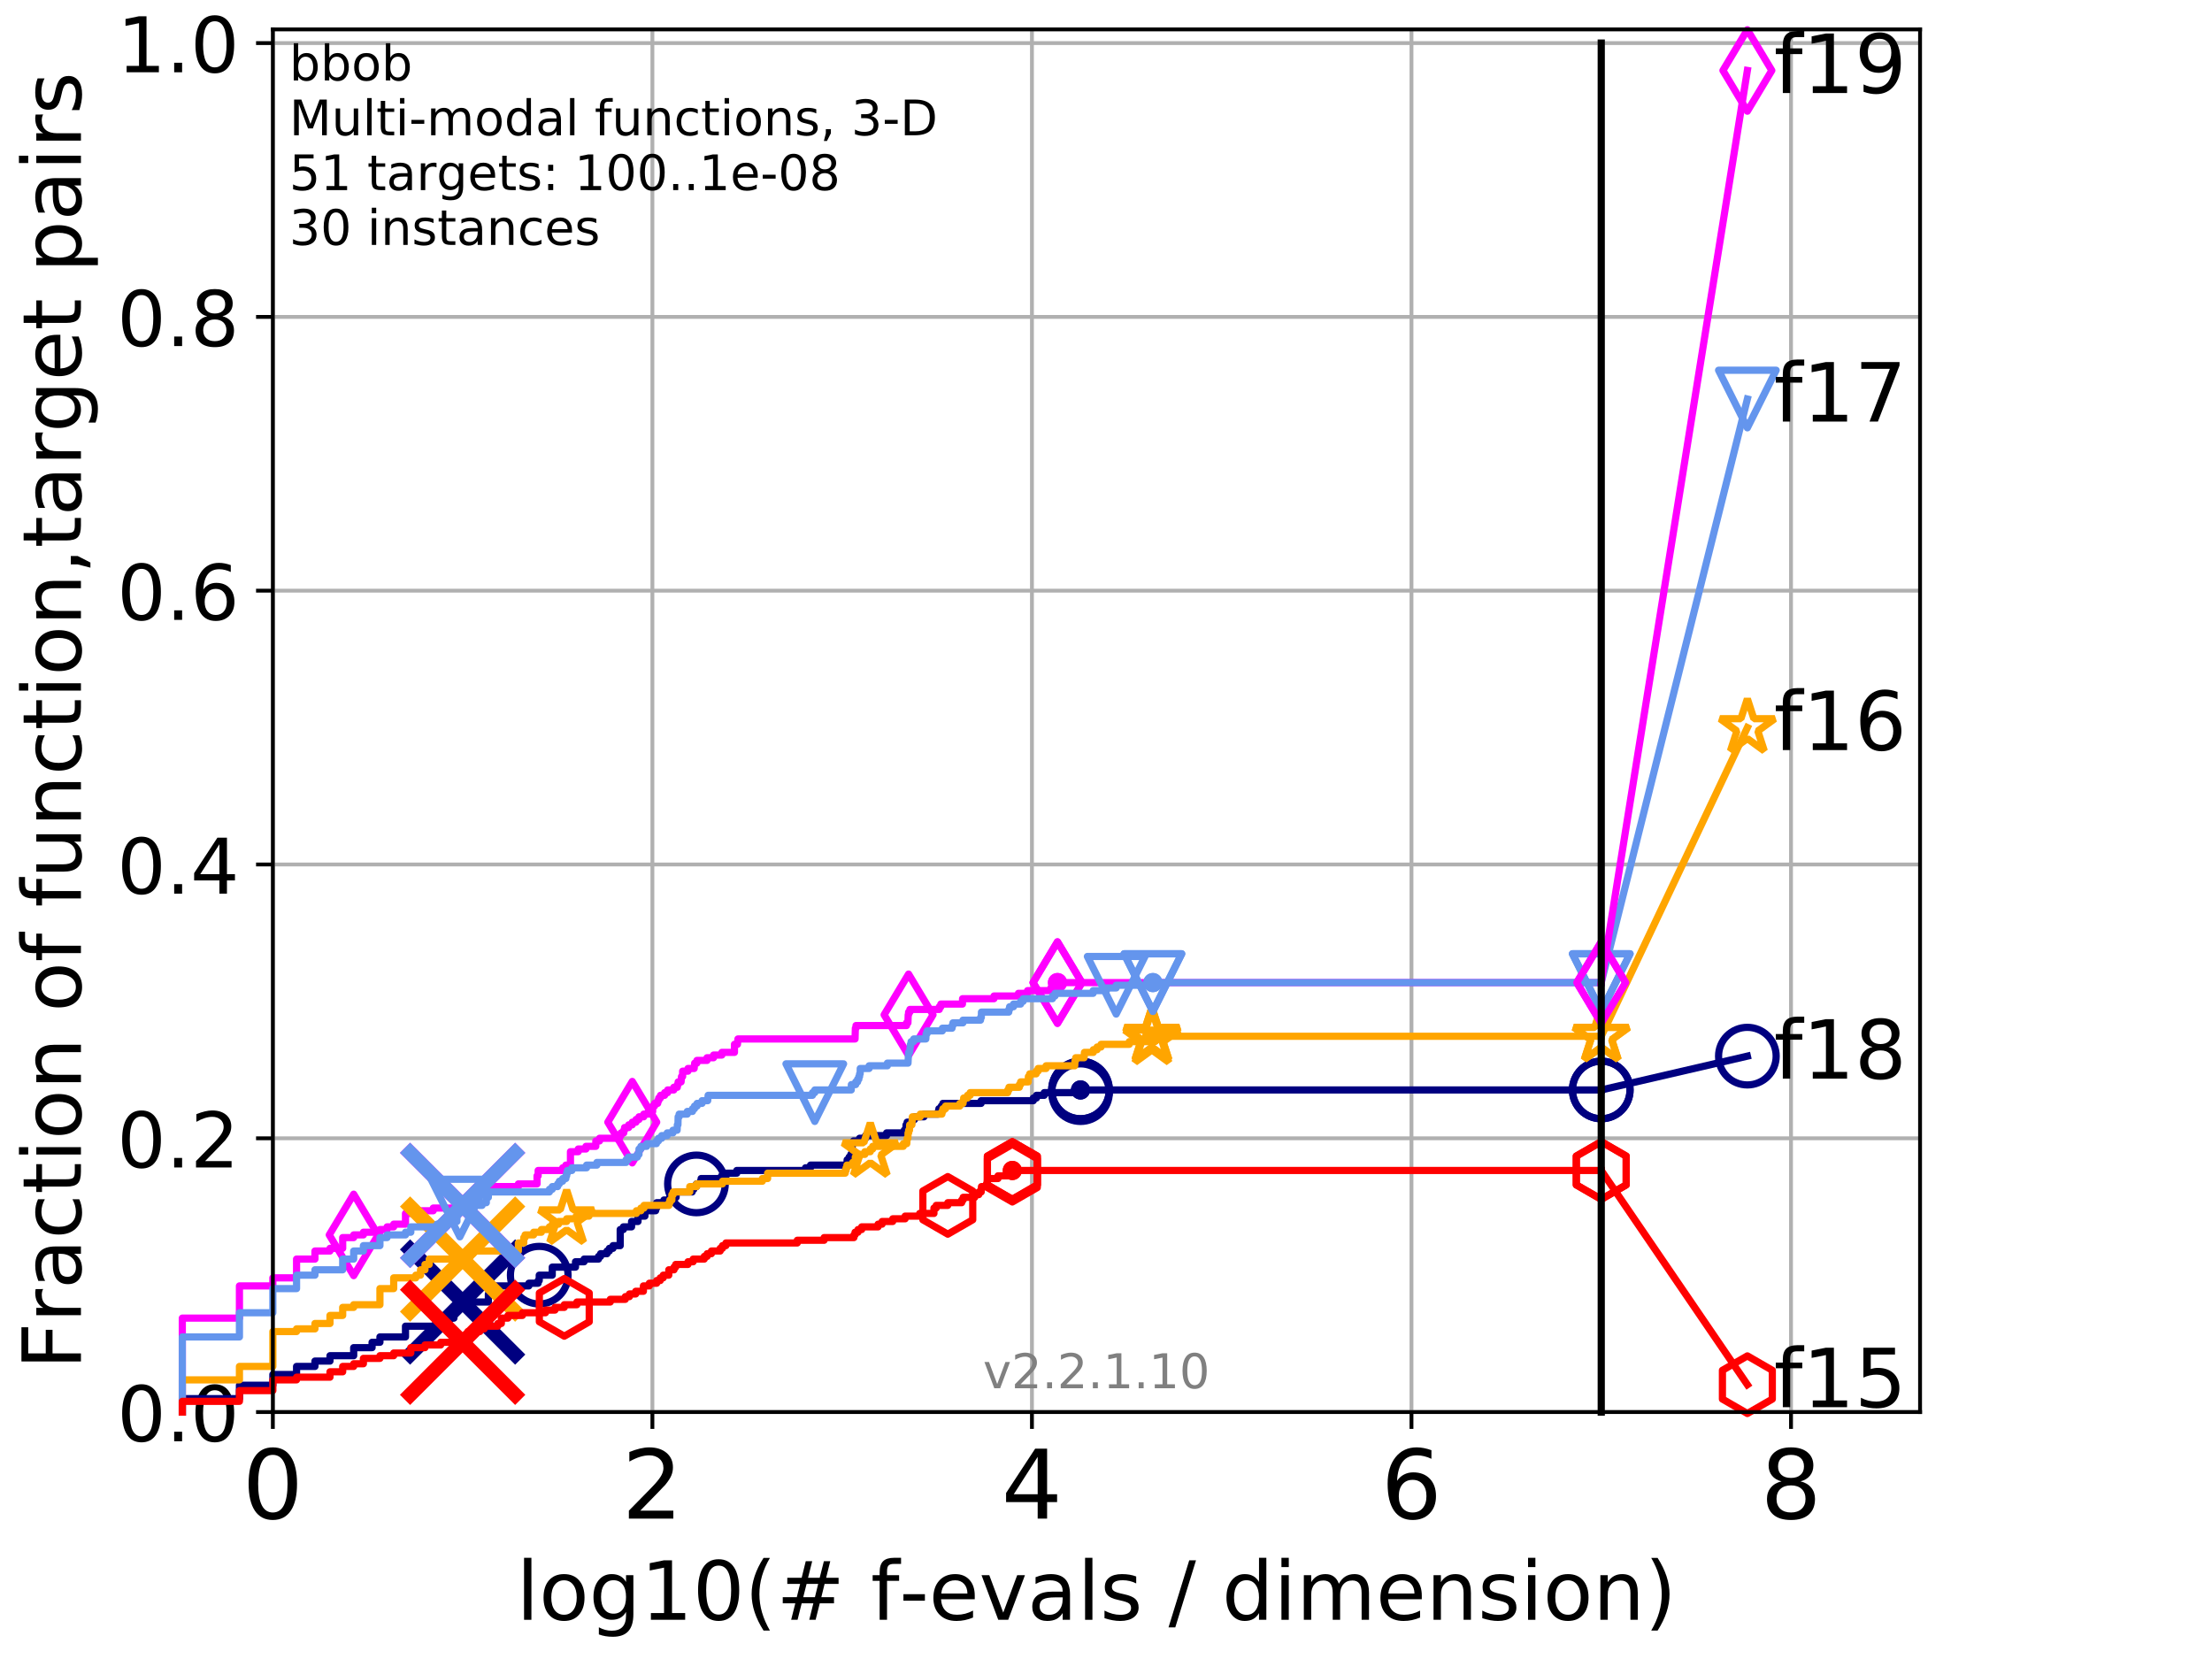 <?xml version="1.0" encoding="utf-8" standalone="no"?>
<!DOCTYPE svg PUBLIC "-//W3C//DTD SVG 1.1//EN"
  "http://www.w3.org/Graphics/SVG/1.1/DTD/svg11.dtd">
<!-- Created with matplotlib (http://matplotlib.org/) -->
<svg height="345.6pt" version="1.1" viewBox="0 0 460.8 345.6" width="460.8pt" xmlns="http://www.w3.org/2000/svg" xmlns:xlink="http://www.w3.org/1999/xlink">
 <defs>
  <style type="text/css">
*{stroke-linecap:butt;stroke-linejoin:round;}
  </style>
 </defs>
 <g id="figure_1">
  <g id="patch_1">
   <path d="M 0 345.6 
L 460.8 345.6 
L 460.8 0 
L 0 0 
z
" style="fill:#ffffff;"/>
  </g>
  <g id="axes_1">
   <g id="patch_2">
    <path d="M 56.84 294.16 
L 399.984 294.16 
L 399.984 6.125 
L 56.84 6.125 
z
" style="fill:#ffffff;"/>
   </g>
   <g id="matplotlib.axis_1">
    <g id="xtick_1">
     <g id="line2d_1">
      <path clip-path="url(#pa17e93ae87)" d="M 56.84 294.16 
L 56.84 6.125 
" style="fill:none;stroke:#b0b0b0;stroke-linecap:square;stroke-width:0.8;"/>
     </g>
     <g id="line2d_2">
      <defs>
       <path d="M 0 0 
L 0 3.5 
" id="md2256e8f63" style="stroke:#000000;stroke-width:0.8;"/>
      </defs>
      <g>
       <use style="stroke:#000000;stroke-width:0.8;" x="56.84" xlink:href="#md2256e8f63" y="294.16"/>
      </g>
     </g>
     <g id="text_1">
      <!-- 0 -->
      <defs>
       <path d="M 31.781 66.406 
Q 24.172 66.406 20.328 58.906 
Q 16.5 51.422 16.5 36.375 
Q 16.5 21.391 20.328 13.891 
Q 24.172 6.391 31.781 6.391 
Q 39.453 6.391 43.281 13.891 
Q 47.125 21.391 47.125 36.375 
Q 47.125 51.422 43.281 58.906 
Q 39.453 66.406 31.781 66.406 
z
M 31.781 74.219 
Q 44.047 74.219 50.516 64.516 
Q 56.984 54.828 56.984 36.375 
Q 56.984 17.969 50.516 8.266 
Q 44.047 -1.422 31.781 -1.422 
Q 19.531 -1.422 13.062 8.266 
Q 6.594 17.969 6.594 36.375 
Q 6.594 54.828 13.062 64.516 
Q 19.531 74.219 31.781 74.219 
z
" id="DejaVuSans-30"/>
      </defs>
      <g transform="translate(50.477 316.357)scale(0.2 -0.2)">
       <use xlink:href="#DejaVuSans-30"/>
      </g>
     </g>
    </g>
    <g id="xtick_2">
     <g id="line2d_3">
      <path clip-path="url(#pa17e93ae87)" d="M 135.905 294.16 
L 135.905 6.125 
" style="fill:none;stroke:#b0b0b0;stroke-linecap:square;stroke-width:0.8;"/>
     </g>
     <g id="line2d_4">
      <g>
       <use style="stroke:#000000;stroke-width:0.8;" x="135.905" xlink:href="#md2256e8f63" y="294.16"/>
      </g>
     </g>
     <g id="text_2">
      <!-- 2 -->
      <defs>
       <path d="M 19.188 8.297 
L 53.609 8.297 
L 53.609 0 
L 7.328 0 
L 7.328 8.297 
Q 12.938 14.109 22.625 23.891 
Q 32.328 33.688 34.812 36.531 
Q 39.547 41.844 41.422 45.531 
Q 43.312 49.219 43.312 52.781 
Q 43.312 58.594 39.234 62.25 
Q 35.156 65.922 28.609 65.922 
Q 23.969 65.922 18.812 64.312 
Q 13.672 62.703 7.812 59.422 
L 7.812 69.391 
Q 13.766 71.781 18.938 73 
Q 24.125 74.219 28.422 74.219 
Q 39.75 74.219 46.484 68.547 
Q 53.219 62.891 53.219 53.422 
Q 53.219 48.922 51.531 44.891 
Q 49.859 40.875 45.406 35.406 
Q 44.188 33.984 37.641 27.219 
Q 31.109 20.453 19.188 8.297 
z
" id="DejaVuSans-32"/>
      </defs>
      <g transform="translate(129.543 316.357)scale(0.2 -0.2)">
       <use xlink:href="#DejaVuSans-32"/>
      </g>
     </g>
    </g>
    <g id="xtick_3">
     <g id="line2d_5">
      <path clip-path="url(#pa17e93ae87)" d="M 214.971 294.16 
L 214.971 6.125 
" style="fill:none;stroke:#b0b0b0;stroke-linecap:square;stroke-width:0.8;"/>
     </g>
     <g id="line2d_6">
      <g>
       <use style="stroke:#000000;stroke-width:0.8;" x="214.971" xlink:href="#md2256e8f63" y="294.16"/>
      </g>
     </g>
     <g id="text_3">
      <!-- 4 -->
      <defs>
       <path d="M 37.797 64.312 
L 12.891 25.391 
L 37.797 25.391 
z
M 35.203 72.906 
L 47.609 72.906 
L 47.609 25.391 
L 58.016 25.391 
L 58.016 17.188 
L 47.609 17.188 
L 47.609 0 
L 37.797 0 
L 37.797 17.188 
L 4.891 17.188 
L 4.891 26.703 
z
" id="DejaVuSans-34"/>
      </defs>
      <g transform="translate(208.608 316.357)scale(0.2 -0.2)">
       <use xlink:href="#DejaVuSans-34"/>
      </g>
     </g>
    </g>
    <g id="xtick_4">
     <g id="line2d_7">
      <path clip-path="url(#pa17e93ae87)" d="M 294.036 294.16 
L 294.036 6.125 
" style="fill:none;stroke:#b0b0b0;stroke-linecap:square;stroke-width:0.8;"/>
     </g>
     <g id="line2d_8">
      <g>
       <use style="stroke:#000000;stroke-width:0.8;" x="294.036" xlink:href="#md2256e8f63" y="294.16"/>
      </g>
     </g>
     <g id="text_4">
      <!-- 6 -->
      <defs>
       <path d="M 33.016 40.375 
Q 26.375 40.375 22.484 35.828 
Q 18.609 31.297 18.609 23.391 
Q 18.609 15.531 22.484 10.953 
Q 26.375 6.391 33.016 6.391 
Q 39.656 6.391 43.531 10.953 
Q 47.406 15.531 47.406 23.391 
Q 47.406 31.297 43.531 35.828 
Q 39.656 40.375 33.016 40.375 
z
M 52.594 71.297 
L 52.594 62.312 
Q 48.875 64.062 45.094 64.984 
Q 41.312 65.922 37.594 65.922 
Q 27.828 65.922 22.672 59.328 
Q 17.531 52.734 16.797 39.406 
Q 19.672 43.656 24.016 45.922 
Q 28.375 48.188 33.594 48.188 
Q 44.578 48.188 50.953 41.516 
Q 57.328 34.859 57.328 23.391 
Q 57.328 12.156 50.688 5.359 
Q 44.047 -1.422 33.016 -1.422 
Q 20.359 -1.422 13.672 8.266 
Q 6.984 17.969 6.984 36.375 
Q 6.984 53.656 15.188 63.938 
Q 23.391 74.219 37.203 74.219 
Q 40.922 74.219 44.703 73.484 
Q 48.484 72.75 52.594 71.297 
z
" id="DejaVuSans-36"/>
      </defs>
      <g transform="translate(287.674 316.357)scale(0.2 -0.2)">
       <use xlink:href="#DejaVuSans-36"/>
      </g>
     </g>
    </g>
    <g id="xtick_5">
     <g id="line2d_9">
      <path clip-path="url(#pa17e93ae87)" d="M 373.102 294.16 
L 373.102 6.125 
" style="fill:none;stroke:#b0b0b0;stroke-linecap:square;stroke-width:0.8;"/>
     </g>
     <g id="line2d_10">
      <g>
       <use style="stroke:#000000;stroke-width:0.8;" x="373.102" xlink:href="#md2256e8f63" y="294.16"/>
      </g>
     </g>
     <g id="text_5">
      <!-- 8 -->
      <defs>
       <path d="M 31.781 34.625 
Q 24.75 34.625 20.719 30.859 
Q 16.703 27.094 16.703 20.516 
Q 16.703 13.922 20.719 10.156 
Q 24.75 6.391 31.781 6.391 
Q 38.812 6.391 42.859 10.172 
Q 46.922 13.969 46.922 20.516 
Q 46.922 27.094 42.891 30.859 
Q 38.875 34.625 31.781 34.625 
z
M 21.922 38.812 
Q 15.578 40.375 12.031 44.719 
Q 8.5 49.078 8.5 55.328 
Q 8.5 64.062 14.719 69.141 
Q 20.953 74.219 31.781 74.219 
Q 42.672 74.219 48.875 69.141 
Q 55.078 64.062 55.078 55.328 
Q 55.078 49.078 51.531 44.719 
Q 48 40.375 41.703 38.812 
Q 48.828 37.156 52.797 32.312 
Q 56.781 27.484 56.781 20.516 
Q 56.781 9.906 50.312 4.234 
Q 43.844 -1.422 31.781 -1.422 
Q 19.734 -1.422 13.25 4.234 
Q 6.781 9.906 6.781 20.516 
Q 6.781 27.484 10.781 32.312 
Q 14.797 37.156 21.922 38.812 
z
M 18.312 54.391 
Q 18.312 48.734 21.844 45.562 
Q 25.391 42.391 31.781 42.391 
Q 38.141 42.391 41.719 45.562 
Q 45.312 48.734 45.312 54.391 
Q 45.312 60.062 41.719 63.234 
Q 38.141 66.406 31.781 66.406 
Q 25.391 66.406 21.844 63.234 
Q 18.312 60.062 18.312 54.391 
z
" id="DejaVuSans-38"/>
      </defs>
      <g transform="translate(366.739 316.357)scale(0.2 -0.2)">
       <use xlink:href="#DejaVuSans-38"/>
      </g>
     </g>
    </g>
    <g id="text_6">
     <!-- log10(# f-evals / dimension) -->
     <defs>
      <path d="M 9.422 75.984 
L 18.406 75.984 
L 18.406 0 
L 9.422 0 
z
" id="DejaVuSans-6c"/>
      <path d="M 30.609 48.391 
Q 23.391 48.391 19.188 42.75 
Q 14.984 37.109 14.984 27.297 
Q 14.984 17.484 19.156 11.844 
Q 23.344 6.203 30.609 6.203 
Q 37.797 6.203 41.984 11.859 
Q 46.188 17.531 46.188 27.297 
Q 46.188 37.016 41.984 42.703 
Q 37.797 48.391 30.609 48.391 
z
M 30.609 56 
Q 42.328 56 49.016 48.375 
Q 55.719 40.766 55.719 27.297 
Q 55.719 13.875 49.016 6.219 
Q 42.328 -1.422 30.609 -1.422 
Q 18.844 -1.422 12.172 6.219 
Q 5.516 13.875 5.516 27.297 
Q 5.516 40.766 12.172 48.375 
Q 18.844 56 30.609 56 
z
" id="DejaVuSans-6f"/>
      <path d="M 45.406 27.984 
Q 45.406 37.75 41.375 43.109 
Q 37.359 48.484 30.078 48.484 
Q 22.859 48.484 18.828 43.109 
Q 14.797 37.75 14.797 27.984 
Q 14.797 18.266 18.828 12.891 
Q 22.859 7.516 30.078 7.516 
Q 37.359 7.516 41.375 12.891 
Q 45.406 18.266 45.406 27.984 
z
M 54.391 6.781 
Q 54.391 -7.172 48.188 -13.984 
Q 42 -20.797 29.203 -20.797 
Q 24.469 -20.797 20.266 -20.094 
Q 16.062 -19.391 12.109 -17.922 
L 12.109 -9.188 
Q 16.062 -11.328 19.922 -12.344 
Q 23.781 -13.375 27.781 -13.375 
Q 36.625 -13.375 41.016 -8.766 
Q 45.406 -4.156 45.406 5.172 
L 45.406 9.625 
Q 42.625 4.781 38.281 2.391 
Q 33.938 0 27.875 0 
Q 17.828 0 11.672 7.656 
Q 5.516 15.328 5.516 27.984 
Q 5.516 40.672 11.672 48.328 
Q 17.828 56 27.875 56 
Q 33.938 56 38.281 53.609 
Q 42.625 51.219 45.406 46.391 
L 45.406 54.688 
L 54.391 54.688 
z
" id="DejaVuSans-67"/>
      <path d="M 12.406 8.297 
L 28.516 8.297 
L 28.516 63.922 
L 10.984 60.406 
L 10.984 69.391 
L 28.422 72.906 
L 38.281 72.906 
L 38.281 8.297 
L 54.391 8.297 
L 54.391 0 
L 12.406 0 
z
" id="DejaVuSans-31"/>
      <path d="M 31 75.875 
Q 24.469 64.656 21.281 53.656 
Q 18.109 42.672 18.109 31.391 
Q 18.109 20.125 21.312 9.062 
Q 24.516 -2 31 -13.188 
L 23.188 -13.188 
Q 15.875 -1.703 12.234 9.375 
Q 8.594 20.453 8.594 31.391 
Q 8.594 42.281 12.203 53.312 
Q 15.828 64.359 23.188 75.875 
z
" id="DejaVuSans-28"/>
      <path d="M 51.125 44 
L 36.922 44 
L 32.812 27.688 
L 47.125 27.688 
z
M 43.797 71.781 
L 38.719 51.516 
L 52.984 51.516 
L 58.109 71.781 
L 65.922 71.781 
L 60.891 51.516 
L 76.125 51.516 
L 76.125 44 
L 58.984 44 
L 54.984 27.688 
L 70.516 27.688 
L 70.516 20.219 
L 53.078 20.219 
L 48 0 
L 40.188 0 
L 45.219 20.219 
L 30.906 20.219 
L 25.875 0 
L 18.016 0 
L 23.094 20.219 
L 7.719 20.219 
L 7.719 27.688 
L 24.906 27.688 
L 29 44 
L 13.281 44 
L 13.281 51.516 
L 30.906 51.516 
L 35.891 71.781 
z
" id="DejaVuSans-23"/>
      <path id="DejaVuSans-20"/>
      <path d="M 37.109 75.984 
L 37.109 68.5 
L 28.516 68.5 
Q 23.688 68.5 21.797 66.547 
Q 19.922 64.594 19.922 59.516 
L 19.922 54.688 
L 34.719 54.688 
L 34.719 47.703 
L 19.922 47.703 
L 19.922 0 
L 10.891 0 
L 10.891 47.703 
L 2.297 47.703 
L 2.297 54.688 
L 10.891 54.688 
L 10.891 58.5 
Q 10.891 67.625 15.141 71.797 
Q 19.391 75.984 28.609 75.984 
z
" id="DejaVuSans-66"/>
      <path d="M 4.891 31.391 
L 31.203 31.391 
L 31.203 23.391 
L 4.891 23.391 
z
" id="DejaVuSans-2d"/>
      <path d="M 56.203 29.594 
L 56.203 25.203 
L 14.891 25.203 
Q 15.484 15.922 20.484 11.062 
Q 25.484 6.203 34.422 6.203 
Q 39.594 6.203 44.453 7.469 
Q 49.312 8.734 54.109 11.281 
L 54.109 2.781 
Q 49.266 0.734 44.188 -0.344 
Q 39.109 -1.422 33.891 -1.422 
Q 20.797 -1.422 13.156 6.188 
Q 5.516 13.812 5.516 26.812 
Q 5.516 40.234 12.766 48.109 
Q 20.016 56 32.328 56 
Q 43.359 56 49.781 48.891 
Q 56.203 41.797 56.203 29.594 
z
M 47.219 32.234 
Q 47.125 39.594 43.094 43.984 
Q 39.062 48.391 32.422 48.391 
Q 24.906 48.391 20.391 44.141 
Q 15.875 39.891 15.188 32.172 
z
" id="DejaVuSans-65"/>
      <path d="M 2.984 54.688 
L 12.5 54.688 
L 29.594 8.797 
L 46.688 54.688 
L 56.203 54.688 
L 35.688 0 
L 23.484 0 
z
" id="DejaVuSans-76"/>
      <path d="M 34.281 27.484 
Q 23.391 27.484 19.188 25 
Q 14.984 22.516 14.984 16.5 
Q 14.984 11.719 18.141 8.906 
Q 21.297 6.109 26.703 6.109 
Q 34.188 6.109 38.703 11.406 
Q 43.219 16.703 43.219 25.484 
L 43.219 27.484 
z
M 52.203 31.203 
L 52.203 0 
L 43.219 0 
L 43.219 8.297 
Q 40.141 3.328 35.547 0.953 
Q 30.953 -1.422 24.312 -1.422 
Q 15.922 -1.422 10.953 3.297 
Q 6 8.016 6 15.922 
Q 6 25.141 12.172 29.828 
Q 18.359 34.516 30.609 34.516 
L 43.219 34.516 
L 43.219 35.406 
Q 43.219 41.609 39.141 45 
Q 35.062 48.391 27.688 48.391 
Q 23 48.391 18.547 47.266 
Q 14.109 46.141 10.016 43.891 
L 10.016 52.203 
Q 14.938 54.109 19.578 55.047 
Q 24.219 56 28.609 56 
Q 40.484 56 46.344 49.844 
Q 52.203 43.703 52.203 31.203 
z
" id="DejaVuSans-61"/>
      <path d="M 44.281 53.078 
L 44.281 44.578 
Q 40.484 46.531 36.375 47.5 
Q 32.281 48.484 27.875 48.484 
Q 21.188 48.484 17.844 46.438 
Q 14.5 44.391 14.5 40.281 
Q 14.5 37.156 16.891 35.375 
Q 19.281 33.594 26.516 31.984 
L 29.594 31.297 
Q 39.156 29.25 43.188 25.516 
Q 47.219 21.781 47.219 15.094 
Q 47.219 7.469 41.188 3.016 
Q 35.156 -1.422 24.609 -1.422 
Q 20.219 -1.422 15.453 -0.562 
Q 10.688 0.297 5.422 2 
L 5.422 11.281 
Q 10.406 8.688 15.234 7.391 
Q 20.062 6.109 24.812 6.109 
Q 31.156 6.109 34.562 8.281 
Q 37.984 10.453 37.984 14.406 
Q 37.984 18.062 35.516 20.016 
Q 33.062 21.969 24.703 23.781 
L 21.578 24.516 
Q 13.234 26.266 9.516 29.906 
Q 5.812 33.547 5.812 39.891 
Q 5.812 47.609 11.281 51.797 
Q 16.75 56 26.812 56 
Q 31.781 56 36.172 55.266 
Q 40.578 54.547 44.281 53.078 
z
" id="DejaVuSans-73"/>
      <path d="M 25.391 72.906 
L 33.688 72.906 
L 8.297 -9.281 
L 0 -9.281 
z
" id="DejaVuSans-2f"/>
      <path d="M 45.406 46.391 
L 45.406 75.984 
L 54.391 75.984 
L 54.391 0 
L 45.406 0 
L 45.406 8.203 
Q 42.578 3.328 38.25 0.953 
Q 33.938 -1.422 27.875 -1.422 
Q 17.969 -1.422 11.734 6.484 
Q 5.516 14.406 5.516 27.297 
Q 5.516 40.188 11.734 48.094 
Q 17.969 56 27.875 56 
Q 33.938 56 38.25 53.625 
Q 42.578 51.266 45.406 46.391 
z
M 14.797 27.297 
Q 14.797 17.391 18.875 11.75 
Q 22.953 6.109 30.078 6.109 
Q 37.203 6.109 41.297 11.75 
Q 45.406 17.391 45.406 27.297 
Q 45.406 37.203 41.297 42.844 
Q 37.203 48.484 30.078 48.484 
Q 22.953 48.484 18.875 42.844 
Q 14.797 37.203 14.797 27.297 
z
" id="DejaVuSans-64"/>
      <path d="M 9.422 54.688 
L 18.406 54.688 
L 18.406 0 
L 9.422 0 
z
M 9.422 75.984 
L 18.406 75.984 
L 18.406 64.594 
L 9.422 64.594 
z
" id="DejaVuSans-69"/>
      <path d="M 52 44.188 
Q 55.375 50.25 60.062 53.125 
Q 64.75 56 71.094 56 
Q 79.641 56 84.281 50.016 
Q 88.922 44.047 88.922 33.016 
L 88.922 0 
L 79.891 0 
L 79.891 32.719 
Q 79.891 40.578 77.094 44.375 
Q 74.312 48.188 68.609 48.188 
Q 61.625 48.188 57.562 43.547 
Q 53.516 38.922 53.516 30.906 
L 53.516 0 
L 44.484 0 
L 44.484 32.719 
Q 44.484 40.625 41.703 44.406 
Q 38.922 48.188 33.109 48.188 
Q 26.219 48.188 22.156 43.531 
Q 18.109 38.875 18.109 30.906 
L 18.109 0 
L 9.078 0 
L 9.078 54.688 
L 18.109 54.688 
L 18.109 46.188 
Q 21.188 51.219 25.484 53.609 
Q 29.781 56 35.688 56 
Q 41.656 56 45.828 52.969 
Q 50 49.953 52 44.188 
z
" id="DejaVuSans-6d"/>
      <path d="M 54.891 33.016 
L 54.891 0 
L 45.906 0 
L 45.906 32.719 
Q 45.906 40.484 42.875 44.328 
Q 39.844 48.188 33.797 48.188 
Q 26.516 48.188 22.312 43.547 
Q 18.109 38.922 18.109 30.906 
L 18.109 0 
L 9.078 0 
L 9.078 54.688 
L 18.109 54.688 
L 18.109 46.188 
Q 21.344 51.125 25.703 53.562 
Q 30.078 56 35.797 56 
Q 45.219 56 50.047 50.172 
Q 54.891 44.344 54.891 33.016 
z
" id="DejaVuSans-6e"/>
      <path d="M 8.016 75.875 
L 15.828 75.875 
Q 23.141 64.359 26.781 53.312 
Q 30.422 42.281 30.422 31.391 
Q 30.422 20.453 26.781 9.375 
Q 23.141 -1.703 15.828 -13.188 
L 8.016 -13.188 
Q 14.5 -2 17.703 9.062 
Q 20.906 20.125 20.906 31.391 
Q 20.906 42.672 17.703 53.656 
Q 14.5 64.656 8.016 75.875 
z
" id="DejaVuSans-29"/>
     </defs>
     <g transform="translate(107.571 337.434)scale(0.17 -0.17)">
      <use xlink:href="#DejaVuSans-6c"/>
      <use x="27.783" xlink:href="#DejaVuSans-6f"/>
      <use x="88.965" xlink:href="#DejaVuSans-67"/>
      <use x="152.441" xlink:href="#DejaVuSans-31"/>
      <use x="216.064" xlink:href="#DejaVuSans-30"/>
      <use x="279.688" xlink:href="#DejaVuSans-28"/>
      <use x="318.701" xlink:href="#DejaVuSans-23"/>
      <use x="402.49" xlink:href="#DejaVuSans-20"/>
      <use x="434.277" xlink:href="#DejaVuSans-66"/>
      <use x="469.404" xlink:href="#DejaVuSans-2d"/>
      <use x="505.488" xlink:href="#DejaVuSans-65"/>
      <use x="567.012" xlink:href="#DejaVuSans-76"/>
      <use x="626.191" xlink:href="#DejaVuSans-61"/>
      <use x="687.471" xlink:href="#DejaVuSans-6c"/>
      <use x="715.254" xlink:href="#DejaVuSans-73"/>
      <use x="767.354" xlink:href="#DejaVuSans-20"/>
      <use x="799.141" xlink:href="#DejaVuSans-2f"/>
      <use x="832.832" xlink:href="#DejaVuSans-20"/>
      <use x="864.619" xlink:href="#DejaVuSans-64"/>
      <use x="928.096" xlink:href="#DejaVuSans-69"/>
      <use x="955.879" xlink:href="#DejaVuSans-6d"/>
      <use x="1053.291" xlink:href="#DejaVuSans-65"/>
      <use x="1114.814" xlink:href="#DejaVuSans-6e"/>
      <use x="1178.193" xlink:href="#DejaVuSans-73"/>
      <use x="1230.293" xlink:href="#DejaVuSans-69"/>
      <use x="1258.076" xlink:href="#DejaVuSans-6f"/>
      <use x="1319.258" xlink:href="#DejaVuSans-6e"/>
      <use x="1382.637" xlink:href="#DejaVuSans-29"/>
     </g>
    </g>
   </g>
   <g id="matplotlib.axis_2">
    <g id="ytick_1">
     <g id="line2d_11">
      <path clip-path="url(#pa17e93ae87)" d="M 56.84 294.16 
L 399.984 294.16 
" style="fill:none;stroke:#b0b0b0;stroke-linecap:square;stroke-width:0.8;"/>
     </g>
     <g id="line2d_12">
      <defs>
       <path d="M 0 0 
L -3.5 0 
" id="me38bc6324a" style="stroke:#000000;stroke-width:0.8;"/>
      </defs>
      <g>
       <use style="stroke:#000000;stroke-width:0.8;" x="56.84" xlink:href="#me38bc6324a" y="294.16"/>
      </g>
     </g>
     <g id="text_7">
      <!-- 0.0 -->
      <defs>
       <path d="M 10.688 12.406 
L 21 12.406 
L 21 0 
L 10.688 0 
z
" id="DejaVuSans-2e"/>
      </defs>
      <g transform="translate(24.395 300.239)scale(0.16 -0.16)">
       <use xlink:href="#DejaVuSans-30"/>
       <use x="63.623" xlink:href="#DejaVuSans-2e"/>
       <use x="95.41" xlink:href="#DejaVuSans-30"/>
      </g>
     </g>
    </g>
    <g id="ytick_2">
     <g id="line2d_13">
      <path clip-path="url(#pa17e93ae87)" d="M 56.84 237.123 
L 399.984 237.123 
" style="fill:none;stroke:#b0b0b0;stroke-linecap:square;stroke-width:0.8;"/>
     </g>
     <g id="line2d_14">
      <g>
       <use style="stroke:#000000;stroke-width:0.8;" x="56.84" xlink:href="#me38bc6324a" y="237.123"/>
      </g>
     </g>
     <g id="text_8">
      <!-- 0.2 -->
      <g transform="translate(24.395 243.202)scale(0.16 -0.16)">
       <use xlink:href="#DejaVuSans-30"/>
       <use x="63.623" xlink:href="#DejaVuSans-2e"/>
       <use x="95.41" xlink:href="#DejaVuSans-32"/>
      </g>
     </g>
    </g>
    <g id="ytick_3">
     <g id="line2d_15">
      <path clip-path="url(#pa17e93ae87)" d="M 56.84 180.087 
L 399.984 180.087 
" style="fill:none;stroke:#b0b0b0;stroke-linecap:square;stroke-width:0.8;"/>
     </g>
     <g id="line2d_16">
      <g>
       <use style="stroke:#000000;stroke-width:0.8;" x="56.84" xlink:href="#me38bc6324a" y="180.087"/>
      </g>
     </g>
     <g id="text_9">
      <!-- 0.4 -->
      <g transform="translate(24.395 186.166)scale(0.16 -0.16)">
       <use xlink:href="#DejaVuSans-30"/>
       <use x="63.623" xlink:href="#DejaVuSans-2e"/>
       <use x="95.41" xlink:href="#DejaVuSans-34"/>
      </g>
     </g>
    </g>
    <g id="ytick_4">
     <g id="line2d_17">
      <path clip-path="url(#pa17e93ae87)" d="M 56.84 123.05 
L 399.984 123.05 
" style="fill:none;stroke:#b0b0b0;stroke-linecap:square;stroke-width:0.8;"/>
     </g>
     <g id="line2d_18">
      <g>
       <use style="stroke:#000000;stroke-width:0.8;" x="56.84" xlink:href="#me38bc6324a" y="123.05"/>
      </g>
     </g>
     <g id="text_10">
      <!-- 0.6 -->
      <g transform="translate(24.395 129.129)scale(0.16 -0.16)">
       <use xlink:href="#DejaVuSans-30"/>
       <use x="63.623" xlink:href="#DejaVuSans-2e"/>
       <use x="95.41" xlink:href="#DejaVuSans-36"/>
      </g>
     </g>
    </g>
    <g id="ytick_5">
     <g id="line2d_19">
      <path clip-path="url(#pa17e93ae87)" d="M 56.84 66.014 
L 399.984 66.014 
" style="fill:none;stroke:#b0b0b0;stroke-linecap:square;stroke-width:0.8;"/>
     </g>
     <g id="line2d_20">
      <g>
       <use style="stroke:#000000;stroke-width:0.8;" x="56.84" xlink:href="#me38bc6324a" y="66.014"/>
      </g>
     </g>
     <g id="text_11">
      <!-- 0.8 -->
      <g transform="translate(24.395 72.092)scale(0.16 -0.16)">
       <use xlink:href="#DejaVuSans-30"/>
       <use x="63.623" xlink:href="#DejaVuSans-2e"/>
       <use x="95.41" xlink:href="#DejaVuSans-38"/>
      </g>
     </g>
    </g>
    <g id="ytick_6">
     <g id="line2d_21">
      <path clip-path="url(#pa17e93ae87)" d="M 56.84 8.977 
L 399.984 8.977 
" style="fill:none;stroke:#b0b0b0;stroke-linecap:square;stroke-width:0.8;"/>
     </g>
     <g id="line2d_22">
      <g>
       <use style="stroke:#000000;stroke-width:0.8;" x="56.84" xlink:href="#me38bc6324a" y="8.977"/>
      </g>
     </g>
     <g id="text_12">
      <!-- 1.0 -->
      <g transform="translate(24.395 15.056)scale(0.16 -0.16)">
       <use xlink:href="#DejaVuSans-31"/>
       <use x="63.623" xlink:href="#DejaVuSans-2e"/>
       <use x="95.41" xlink:href="#DejaVuSans-30"/>
      </g>
     </g>
    </g>
    <g id="text_13">
     <!-- Fraction of function,target pairs -->
     <defs>
      <path d="M 9.812 72.906 
L 51.703 72.906 
L 51.703 64.594 
L 19.672 64.594 
L 19.672 43.109 
L 48.578 43.109 
L 48.578 34.812 
L 19.672 34.812 
L 19.672 0 
L 9.812 0 
z
" id="DejaVuSans-46"/>
      <path d="M 41.109 46.297 
Q 39.594 47.172 37.812 47.578 
Q 36.031 48 33.891 48 
Q 26.266 48 22.188 43.047 
Q 18.109 38.094 18.109 28.812 
L 18.109 0 
L 9.078 0 
L 9.078 54.688 
L 18.109 54.688 
L 18.109 46.188 
Q 20.953 51.172 25.484 53.578 
Q 30.031 56 36.531 56 
Q 37.453 56 38.578 55.875 
Q 39.703 55.766 41.062 55.516 
z
" id="DejaVuSans-72"/>
      <path d="M 48.781 52.594 
L 48.781 44.188 
Q 44.969 46.297 41.141 47.344 
Q 37.312 48.391 33.406 48.391 
Q 24.656 48.391 19.812 42.844 
Q 14.984 37.312 14.984 27.297 
Q 14.984 17.281 19.812 11.734 
Q 24.656 6.203 33.406 6.203 
Q 37.312 6.203 41.141 7.25 
Q 44.969 8.297 48.781 10.406 
L 48.781 2.094 
Q 45.016 0.344 40.984 -0.531 
Q 36.969 -1.422 32.422 -1.422 
Q 20.062 -1.422 12.781 6.344 
Q 5.516 14.109 5.516 27.297 
Q 5.516 40.672 12.859 48.328 
Q 20.219 56 33.016 56 
Q 37.156 56 41.109 55.141 
Q 45.062 54.297 48.781 52.594 
z
" id="DejaVuSans-63"/>
      <path d="M 18.312 70.219 
L 18.312 54.688 
L 36.812 54.688 
L 36.812 47.703 
L 18.312 47.703 
L 18.312 18.016 
Q 18.312 11.328 20.141 9.422 
Q 21.969 7.516 27.594 7.516 
L 36.812 7.516 
L 36.812 0 
L 27.594 0 
Q 17.188 0 13.234 3.875 
Q 9.281 7.766 9.281 18.016 
L 9.281 47.703 
L 2.688 47.703 
L 2.688 54.688 
L 9.281 54.688 
L 9.281 70.219 
z
" id="DejaVuSans-74"/>
      <path d="M 8.5 21.578 
L 8.5 54.688 
L 17.484 54.688 
L 17.484 21.922 
Q 17.484 14.156 20.5 10.266 
Q 23.531 6.391 29.594 6.391 
Q 36.859 6.391 41.078 11.031 
Q 45.312 15.672 45.312 23.688 
L 45.312 54.688 
L 54.297 54.688 
L 54.297 0 
L 45.312 0 
L 45.312 8.406 
Q 42.047 3.422 37.719 1 
Q 33.406 -1.422 27.688 -1.422 
Q 18.266 -1.422 13.375 4.438 
Q 8.5 10.297 8.5 21.578 
z
M 31.109 56 
z
" id="DejaVuSans-75"/>
      <path d="M 11.719 12.406 
L 22.016 12.406 
L 22.016 4 
L 14.016 -11.625 
L 7.719 -11.625 
L 11.719 4 
z
" id="DejaVuSans-2c"/>
      <path d="M 18.109 8.203 
L 18.109 -20.797 
L 9.078 -20.797 
L 9.078 54.688 
L 18.109 54.688 
L 18.109 46.391 
Q 20.953 51.266 25.266 53.625 
Q 29.594 56 35.594 56 
Q 45.562 56 51.781 48.094 
Q 58.016 40.188 58.016 27.297 
Q 58.016 14.406 51.781 6.484 
Q 45.562 -1.422 35.594 -1.422 
Q 29.594 -1.422 25.266 0.953 
Q 20.953 3.328 18.109 8.203 
z
M 48.688 27.297 
Q 48.688 37.203 44.609 42.844 
Q 40.531 48.484 33.406 48.484 
Q 26.266 48.484 22.188 42.844 
Q 18.109 37.203 18.109 27.297 
Q 18.109 17.391 22.188 11.75 
Q 26.266 6.109 33.406 6.109 
Q 40.531 6.109 44.609 11.75 
Q 48.688 17.391 48.688 27.297 
z
" id="DejaVuSans-70"/>
     </defs>
     <g transform="translate(16.86 285.282)rotate(-90)scale(0.17 -0.17)">
      <use xlink:href="#DejaVuSans-46"/>
      <use x="57.41" xlink:href="#DejaVuSans-72"/>
      <use x="98.523" xlink:href="#DejaVuSans-61"/>
      <use x="159.803" xlink:href="#DejaVuSans-63"/>
      <use x="214.783" xlink:href="#DejaVuSans-74"/>
      <use x="253.992" xlink:href="#DejaVuSans-69"/>
      <use x="281.775" xlink:href="#DejaVuSans-6f"/>
      <use x="342.957" xlink:href="#DejaVuSans-6e"/>
      <use x="406.336" xlink:href="#DejaVuSans-20"/>
      <use x="438.123" xlink:href="#DejaVuSans-6f"/>
      <use x="499.305" xlink:href="#DejaVuSans-66"/>
      <use x="534.51" xlink:href="#DejaVuSans-20"/>
      <use x="566.297" xlink:href="#DejaVuSans-66"/>
      <use x="601.502" xlink:href="#DejaVuSans-75"/>
      <use x="664.881" xlink:href="#DejaVuSans-6e"/>
      <use x="728.26" xlink:href="#DejaVuSans-63"/>
      <use x="783.24" xlink:href="#DejaVuSans-74"/>
      <use x="822.449" xlink:href="#DejaVuSans-69"/>
      <use x="850.232" xlink:href="#DejaVuSans-6f"/>
      <use x="911.414" xlink:href="#DejaVuSans-6e"/>
      <use x="974.793" xlink:href="#DejaVuSans-2c"/>
      <use x="1006.58" xlink:href="#DejaVuSans-74"/>
      <use x="1045.789" xlink:href="#DejaVuSans-61"/>
      <use x="1107.068" xlink:href="#DejaVuSans-72"/>
      <use x="1148.166" xlink:href="#DejaVuSans-67"/>
      <use x="1211.643" xlink:href="#DejaVuSans-65"/>
      <use x="1273.166" xlink:href="#DejaVuSans-74"/>
      <use x="1312.375" xlink:href="#DejaVuSans-20"/>
      <use x="1344.162" xlink:href="#DejaVuSans-70"/>
      <use x="1407.639" xlink:href="#DejaVuSans-61"/>
      <use x="1468.918" xlink:href="#DejaVuSans-69"/>
      <use x="1496.701" xlink:href="#DejaVuSans-72"/>
      <use x="1537.814" xlink:href="#DejaVuSans-73"/>
     </g>
    </g>
   </g>
   <g id="line2d_23">
    <defs>
     <path d="M 0 1.5 
C 0.398 1.5 0.779 1.342 1.061 1.061 
C 1.342 0.779 1.5 0.398 1.5 0 
C 1.5 -0.398 1.342 -0.779 1.061 -1.061 
C 0.779 -1.342 0.398 -1.5 0 -1.5 
C -0.398 -1.5 -0.779 -1.342 -1.061 -1.061 
C -1.342 -0.779 -1.5 -0.398 -1.5 0 
C -1.5 0.398 -1.342 0.779 -1.061 1.061 
C -0.779 1.342 -0.398 1.5 0 1.5 
z
" id="meaf8d69f73" style="stroke:#000080;"/>
    </defs>
    <g>
     <use style="fill:#000080;stroke:#000080;" x="225.089" xlink:href="#meaf8d69f73" y="227.058"/>
     <use style="fill:#000080;stroke:#000080;" x="225.089" xlink:href="#meaf8d69f73" y="227.058"/>
    </g>
   </g>
   <g id="line2d_24">
    <path d="M 37.978 294.16 
L 37.978 291.364 
L 49.879 291.364 
L 49.879 288.568 
L 56.84 288.568 
L 56.84 286.331 
L 61.779 286.331 
L 61.779 284.654 
L 65.61 284.654 
L 65.61 283.536 
L 68.741 283.536 
L 68.741 282.417 
L 73.68 282.417 
L 73.68 280.74 
L 77.511 280.74 
L 77.511 279.621 
L 79.147 279.621 
L 79.147 278.503 
L 84.472 278.503 
L 84.472 276.266 
L 91.811 276.266 
L 91.811 274.589 
L 94.564 274.589 
L 94.564 272.352 
L 95.791 272.352 
L 95.791 271.234 
L 101.736 271.234 
L 101.736 269.556 
L 102.948 269.556 
L 102.948 268.997 
L 103.334 268.997 
L 103.334 267.878 
L 110.168 267.878 
L 110.168 267.319 
L 112.104 267.319 
L 112.104 266.76 
L 112.332 266.76 
L 112.332 265.642 
L 115.043 265.642 
L 115.043 263.964 
L 119.885 263.964 
L 119.885 262.846 
L 121.68 262.846 
L 121.68 262.287 
L 124.678 262.287 
L 124.678 261.727 
L 125.113 261.727 
L 125.113 261.168 
L 126.454 261.168 
L 126.454 260.609 
L 126.943 260.609 
L 126.943 260.05 
L 127.698 260.05 
L 127.698 259.491 
L 129.2 259.491 
L 129.2 256.136 
L 129.863 256.136 
L 129.863 255.576 
L 131.566 255.576 
L 131.566 254.458 
L 132.912 254.458 
L 132.912 253.34 
L 134.349 253.34 
L 134.349 252.221 
L 136.579 252.221 
L 136.579 251.662 
L 136.798 251.662 
L 136.798 250.544 
L 138.305 250.544 
L 138.305 249.985 
L 139.506 249.985 
L 139.506 249.425 
L 140.845 249.425 
L 140.845 248.307 
L 144.188 248.307 
L 144.188 247.748 
L 144.538 247.748 
L 144.538 247.189 
L 145.083 247.189 
L 145.083 246.63 
L 145.901 246.63 
L 145.901 246.07 
L 146.061 246.07 
L 146.061 245.511 
L 150.305 245.511 
L 150.305 244.952 
L 151.267 244.952 
L 151.267 244.393 
L 153.48 244.393 
L 153.48 243.834 
L 167.803 243.834 
L 167.803 243.274 
L 168.842 243.274 
L 168.842 242.715 
L 176.412 242.715 
L 176.476 241.597 
L 176.891 241.597 
L 176.891 241.038 
L 177.245 241.038 
L 177.245 240.479 
L 177.471 240.479 
L 177.552 238.242 
L 177.798 238.242 
L 177.798 237.683 
L 179.062 237.683 
L 179.062 237.123 
L 180.309 237.123 
L 180.309 236.564 
L 184.693 236.564 
L 184.693 236.005 
L 188.374 236.005 
L 188.374 235.446 
L 188.694 235.446 
L 188.745 234.327 
L 188.975 234.327 
L 188.975 233.768 
L 189.971 233.768 
L 189.971 233.209 
L 190.521 233.209 
L 190.521 232.65 
L 192.476 232.65 
L 192.476 232.091 
L 195.449 232.091 
L 195.449 231.532 
L 195.586 231.532 
L 195.586 230.972 
L 196.1 230.972 
L 196.1 230.413 
L 196.422 230.413 
L 196.422 229.854 
L 204.386 229.854 
L 204.386 229.295 
L 215.262 229.295 
L 215.262 228.736 
L 215.918 228.736 
L 215.918 228.176 
L 217.531 228.176 
L 217.531 227.617 
L 225.089 227.617 
L 225.089 227.058 
L 333.569 227.058 
L 333.569 227.058 
" style="fill:none;stroke:#000080;stroke-linecap:square;stroke-width:1.5;"/>
   </g>
   <g id="line2d_25">
    <defs>
     <path d="M 0 6 
C 1.591 6 3.117 5.368 4.243 4.243 
C 5.368 3.117 6 1.591 6 0 
C 6 -1.591 5.368 -3.117 4.243 -4.243 
C 3.117 -5.368 1.591 -6 0 -6 
C -1.591 -6 -3.117 -5.368 -4.243 -4.243 
C -5.368 -3.117 -6 -1.591 -6 0 
C -6 1.591 -5.368 3.117 -4.243 4.243 
C -3.117 5.368 -1.591 6 0 6 
z
" id="m372edbb0ff" style="stroke:#000080;stroke-width:1.5;"/>
    </defs>
    <g>
     <use style="fill-opacity:0;stroke:#000080;stroke-width:1.5;" x="112.332" xlink:href="#m372edbb0ff" y="265.642"/>
     <use style="fill-opacity:0;stroke:#000080;stroke-width:1.5;" x="145.083" xlink:href="#m372edbb0ff" y="246.63"/>
     <use style="fill-opacity:0;stroke:#000080;stroke-width:1.5;" x="225.089" xlink:href="#m372edbb0ff" y="227.617"/>
     <use style="fill-opacity:0;stroke:#000080;stroke-width:1.5;" x="225.089" xlink:href="#m372edbb0ff" y="227.058"/>
     <use style="fill-opacity:0;stroke:#000080;stroke-width:1.5;" x="225.089" xlink:href="#m372edbb0ff" y="227.058"/>
     <use style="fill-opacity:0;stroke:#000080;stroke-width:1.5;" x="333.569" xlink:href="#m372edbb0ff" y="227.058"/>
    </g>
   </g>
   <g id="line2d_26">
    <path style="fill:none;stroke:#000080;stroke-linecap:square;stroke-width:1.5;"/>
    <g/>
   </g>
   <g id="line2d_27">
    <path clip-path="url(#pa17e93ae87)" d="M 96.373 271.234 
" style="fill:none;stroke:#000080;stroke-linecap:square;stroke-width:1.5;"/>
    <defs>
     <path d="M -12 12 
L 12 -12 
M -12 -12 
L 12 12 
" id="m4bef38e766" style="stroke:#000080;stroke-width:3;"/>
    </defs>
    <g clip-path="url(#pa17e93ae87)">
     <use style="fill:#000080;stroke:#000080;stroke-width:3;" x="96.373" xlink:href="#m4bef38e766" y="271.234"/>
    </g>
   </g>
   <g id="line2d_28">
    <defs>
     <path d="M 0 1.5 
C 0.398 1.5 0.779 1.342 1.061 1.061 
C 1.342 0.779 1.5 0.398 1.5 0 
C 1.5 -0.398 1.342 -0.779 1.061 -1.061 
C 0.779 -1.342 0.398 -1.5 0 -1.5 
C -0.398 -1.5 -0.779 -1.342 -1.061 -1.061 
C -1.342 -0.779 -1.5 -0.398 -1.5 0 
C -1.5 0.398 -1.342 0.779 -1.061 1.061 
C -0.779 1.342 -0.398 1.5 0 1.5 
z
" id="m6580db34a6" style="stroke:#ff00ff;"/>
    </defs>
    <g>
     <use style="fill:#ff00ff;stroke:#ff00ff;" x="220.294" xlink:href="#m6580db34a6" y="204.691"/>
     <use style="fill:#ff00ff;stroke:#ff00ff;" x="220.294" xlink:href="#m6580db34a6" y="204.691"/>
    </g>
   </g>
   <g id="line2d_29">
    <path d="M 37.978 294.16 
L 37.978 274.589 
L 49.879 274.589 
L 49.879 267.878 
L 56.84 267.878 
L 56.84 266.201 
L 61.779 266.201 
L 61.779 262.287 
L 65.61 262.287 
L 65.61 260.609 
L 68.741 260.609 
L 68.741 260.05 
L 71.387 260.05 
L 71.387 257.813 
L 73.68 257.813 
L 73.68 257.254 
L 75.702 257.254 
L 75.702 256.695 
L 79.147 256.695 
L 79.147 256.136 
L 80.641 256.136 
L 80.641 255.576 
L 82.015 255.576 
L 82.015 255.017 
L 84.472 255.017 
L 84.472 252.781 
L 87.602 252.781 
L 87.602 252.221 
L 90.249 252.221 
L 90.249 251.662 
L 95.188 251.662 
L 95.188 251.103 
L 96.936 251.103 
L 96.936 250.544 
L 98.522 250.544 
L 98.522 249.985 
L 99.019 249.985 
L 99.019 248.866 
L 99.503 248.866 
L 99.503 247.748 
L 101.736 247.748 
L 101.736 247.189 
L 107.985 247.189 
L 107.985 246.63 
L 111.874 246.63 
L 111.874 244.952 
L 112.104 244.952 
L 112.104 243.834 
L 117.214 243.834 
L 117.214 243.274 
L 117.881 243.274 
L 117.881 242.715 
L 118.835 242.715 
L 118.835 239.919 
L 120.458 239.919 
L 120.458 239.36 
L 122.068 239.36 
L 122.068 238.801 
L 124.119 238.801 
L 124.119 237.683 
L 124.897 237.683 
L 124.897 237.123 
L 129.03 237.123 
L 129.03 236.564 
L 129.368 236.564 
L 129.368 236.005 
L 129.944 236.005 
L 129.944 235.446 
L 130.106 235.446 
L 130.106 234.887 
L 130.966 234.887 
L 130.966 234.327 
L 131.713 234.327 
L 131.713 233.768 
L 132.498 233.768 
L 132.498 233.209 
L 133.115 233.209 
L 133.115 232.65 
L 134.097 232.65 
L 134.097 232.091 
L 135.025 232.091 
L 135.025 231.532 
L 135.963 231.532 
L 135.963 230.413 
L 136.357 230.413 
L 136.357 229.854 
L 137.013 229.854 
L 137.013 229.295 
L 137.227 229.295 
L 137.227 228.736 
L 137.594 228.736 
L 137.594 228.176 
L 138.454 228.176 
L 138.454 227.617 
L 139.083 227.617 
L 139.083 227.058 
L 140.366 227.058 
L 140.366 226.499 
L 141.1 226.499 
L 141.1 225.94 
L 141.269 225.94 
L 141.269 225.381 
L 141.885 225.381 
L 141.966 224.262 
L 142.206 224.262 
L 142.206 223.144 
L 143.319 223.144 
L 143.319 222.585 
L 144.607 222.585 
L 144.71 221.466 
L 145.183 221.466 
L 145.183 220.907 
L 147.283 220.907 
L 147.283 220.348 
L 148.644 220.348 
L 148.644 219.789 
L 150.379 219.789 
L 150.379 219.23 
L 153.001 219.23 
L 153.001 217.552 
L 153.624 217.552 
L 153.725 216.434 
L 178.124 216.434 
L 178.187 214.197 
L 178.323 214.197 
L 178.323 213.638 
L 188.844 213.638 
L 188.844 213.079 
L 189.138 213.079 
L 189.195 211.401 
L 189.272 211.401 
L 189.272 210.842 
L 189.548 210.842 
L 189.548 210.283 
L 195.676 210.283 
L 195.676 209.723 
L 195.997 209.723 
L 195.997 209.164 
L 200.496 209.164 
L 200.518 208.046 
L 207.067 208.046 
L 207.067 207.487 
L 212.157 207.487 
L 212.157 206.928 
L 214.057 206.928 
L 214.057 206.368 
L 218.9 206.368 
L 218.9 205.809 
L 219.185 205.809 
L 219.185 205.25 
L 220.294 205.25 
L 220.294 204.691 
L 333.569 204.691 
L 333.569 204.691 
" style="fill:none;stroke:#ff00ff;stroke-linecap:square;stroke-width:1.5;"/>
   </g>
   <g id="line2d_30">
    <defs>
     <path d="M -0 8.485 
L 5.091 0 
L 0 -8.485 
L -5.091 -0 
z
" id="m3124ea11d0" style="stroke:#ff00ff;stroke-linejoin:miter;stroke-width:1.5;"/>
    </defs>
    <g>
     <use style="fill-opacity:0;stroke:#ff00ff;stroke-linejoin:miter;stroke-width:1.5;" x="73.68" xlink:href="#m3124ea11d0" y="257.254"/>
     <use style="fill-opacity:0;stroke:#ff00ff;stroke-linejoin:miter;stroke-width:1.5;" x="131.713" xlink:href="#m3124ea11d0" y="233.768"/>
     <use style="fill-opacity:0;stroke:#ff00ff;stroke-linejoin:miter;stroke-width:1.5;" x="189.272" xlink:href="#m3124ea11d0" y="211.401"/>
     <use style="fill-opacity:0;stroke:#ff00ff;stroke-linejoin:miter;stroke-width:1.5;" x="220.294" xlink:href="#m3124ea11d0" y="204.691"/>
     <use style="fill-opacity:0;stroke:#ff00ff;stroke-linejoin:miter;stroke-width:1.5;" x="220.294" xlink:href="#m3124ea11d0" y="204.691"/>
     <use style="fill-opacity:0;stroke:#ff00ff;stroke-linejoin:miter;stroke-width:1.5;" x="333.569" xlink:href="#m3124ea11d0" y="204.691"/>
    </g>
   </g>
   <g id="line2d_31">
    <path style="fill:none;stroke:#ff00ff;stroke-linecap:square;stroke-width:1.5;"/>
    <g/>
   </g>
   <g id="line2d_32">
    <path clip-path="url(#pa17e93ae87)" d="M 96.373 251.103 
" style="fill:none;stroke:#ff00ff;stroke-linecap:square;stroke-width:1.5;"/>
    <defs>
     <path d="M -12 12 
L 12 -12 
M -12 -12 
L 12 12 
" id="m13d20debdf" style="stroke:#ff00ff;stroke-width:3;"/>
    </defs>
    <g clip-path="url(#pa17e93ae87)">
     <use style="fill:#ff00ff;stroke:#ff00ff;stroke-width:3;" x="96.373" xlink:href="#m13d20debdf" y="251.103"/>
    </g>
   </g>
   <g id="line2d_33">
    <defs>
     <path d="M 0 1.5 
C 0.398 1.5 0.779 1.342 1.061 1.061 
C 1.342 0.779 1.5 0.398 1.5 0 
C 1.5 -0.398 1.342 -0.779 1.061 -1.061 
C 0.779 -1.342 0.398 -1.5 0 -1.5 
C -0.398 -1.5 -0.779 -1.342 -1.061 -1.061 
C -1.342 -0.779 -1.5 -0.398 -1.5 0 
C -1.5 0.398 -1.342 0.779 -1.061 1.061 
C -0.779 1.342 -0.398 1.5 0 1.5 
z
" id="m030de4caff" style="stroke:#ffa500;"/>
    </defs>
    <g>
     <use style="fill:#ffa500;stroke:#ffa500;" x="239.962" xlink:href="#m030de4caff" y="215.874"/>
     <use style="fill:#ffa500;stroke:#ffa500;" x="239.962" xlink:href="#m030de4caff" y="215.874"/>
    </g>
   </g>
   <g id="line2d_34">
    <path d="M 37.978 294.16 
L 37.978 287.45 
L 49.879 287.45 
L 49.879 284.654 
L 56.84 284.654 
L 56.84 277.385 
L 61.779 277.385 
L 61.779 276.825 
L 65.61 276.825 
L 65.61 275.707 
L 68.741 275.707 
L 68.741 274.029 
L 71.387 274.029 
L 71.387 272.352 
L 73.68 272.352 
L 73.68 271.793 
L 79.147 271.793 
L 79.147 268.438 
L 82.015 268.438 
L 82.015 266.201 
L 86.621 266.201 
L 86.621 265.642 
L 87.602 265.642 
L 87.602 264.523 
L 88.531 264.523 
L 88.531 263.405 
L 89.411 263.405 
L 89.411 262.287 
L 97.481 262.287 
L 97.481 261.727 
L 98.009 261.727 
L 98.009 261.168 
L 98.522 261.168 
L 98.522 260.609 
L 107.985 260.609 
L 107.985 258.932 
L 109.111 258.932 
L 109.111 257.813 
L 109.381 257.813 
L 109.381 257.254 
L 111.163 257.254 
L 111.163 256.695 
L 112.778 256.695 
L 112.778 256.136 
L 114.454 256.136 
L 114.454 255.576 
L 115.043 255.576 
L 115.043 255.017 
L 116.343 255.017 
L 116.343 254.458 
L 118.044 254.458 
L 118.044 253.899 
L 120.03 253.899 
L 120.03 253.34 
L 122.697 253.34 
L 122.697 252.781 
L 132.568 252.781 
L 132.568 252.221 
L 133.514 252.221 
L 133.514 251.662 
L 134.16 251.662 
L 134.16 251.103 
L 139.366 251.103 
L 139.366 250.544 
L 139.552 250.544 
L 139.552 249.985 
L 139.964 249.985 
L 139.964 248.866 
L 140.233 248.866 
L 140.233 248.307 
L 143.686 248.307 
L 143.686 247.189 
L 145.116 247.189 
L 145.116 246.63 
L 150.502 246.63 
L 150.502 246.07 
L 158.811 246.07 
L 158.811 245.511 
L 159.906 245.511 
L 159.906 244.393 
L 176.073 244.393 
L 176.073 243.834 
L 176.254 243.834 
L 176.254 243.274 
L 176.428 243.274 
L 176.428 242.715 
L 177.622 242.715 
L 177.622 242.156 
L 178.168 242.156 
L 178.168 241.038 
L 178.918 241.038 
L 178.918 240.479 
L 180.17 240.479 
L 180.17 239.919 
L 181.297 239.919 
L 181.297 239.36 
L 181.794 239.36 
L 181.794 238.801 
L 188.179 238.801 
L 188.179 238.242 
L 188.899 238.242 
L 188.978 237.123 
L 189.136 237.123 
L 189.161 236.005 
L 189.287 236.005 
L 189.287 235.446 
L 189.467 235.446 
L 189.498 234.327 
L 189.966 234.327 
L 190.061 232.65 
L 191.7 232.65 
L 191.7 232.091 
L 196.215 232.091 
L 196.215 231.532 
L 196.419 231.532 
L 196.419 230.972 
L 196.963 230.972 
L 196.963 230.413 
L 199.948 230.413 
L 199.948 229.854 
L 200.628 229.854 
L 200.628 229.295 
L 200.748 229.295 
L 200.748 228.736 
L 201.551 228.736 
L 201.551 228.176 
L 202.099 228.176 
L 202.099 227.617 
L 209.933 227.617 
L 209.933 227.058 
L 210.185 227.058 
L 210.185 226.499 
L 212.343 226.499 
L 212.343 225.94 
L 212.612 225.94 
L 212.612 225.381 
L 214.206 225.381 
L 214.229 224.262 
L 214.507 224.262 
L 214.507 223.703 
L 215.853 223.703 
L 215.853 223.144 
L 216.255 223.144 
L 216.255 222.585 
L 217.914 222.585 
L 217.914 222.025 
L 223.885 222.025 
L 223.946 220.907 
L 224.089 220.907 
L 224.089 220.348 
L 225.843 220.348 
L 225.907 219.23 
L 227.761 219.23 
L 227.761 218.67 
L 228.545 218.67 
L 228.545 218.111 
L 229.361 218.111 
L 229.361 217.552 
L 235.248 217.552 
L 235.248 216.993 
L 239.143 216.993 
L 239.143 216.434 
L 239.962 216.434 
L 239.962 215.874 
L 333.569 215.874 
L 333.569 215.874 
" style="fill:none;stroke:#ffa500;stroke-linecap:square;stroke-width:1.5;"/>
   </g>
   <g id="line2d_35">
    <defs>
     <path d="M 0 -6 
L -1.347 -1.854 
L -5.706 -1.854 
L -2.18 0.708 
L -3.527 4.854 
L -0 2.292 
L 3.527 4.854 
L 2.18 0.708 
L 5.706 -1.854 
L 1.347 -1.854 
z
" id="mb5c777bba9" style="stroke:#ffa500;stroke-linejoin:bevel;stroke-width:1.5;"/>
    </defs>
    <g>
     <use style="fill-opacity:0;stroke:#ffa500;stroke-linejoin:bevel;stroke-width:1.5;" x="118.044" xlink:href="#mb5c777bba9" y="253.899"/>
     <use style="fill-opacity:0;stroke:#ffa500;stroke-linejoin:bevel;stroke-width:1.5;" x="181.297" xlink:href="#mb5c777bba9" y="239.919"/>
     <use style="fill-opacity:0;stroke:#ffa500;stroke-linejoin:bevel;stroke-width:1.5;" x="239.962" xlink:href="#mb5c777bba9" y="216.434"/>
     <use style="fill-opacity:0;stroke:#ffa500;stroke-linejoin:bevel;stroke-width:1.5;" x="239.962" xlink:href="#mb5c777bba9" y="215.874"/>
     <use style="fill-opacity:0;stroke:#ffa500;stroke-linejoin:bevel;stroke-width:1.5;" x="239.962" xlink:href="#mb5c777bba9" y="215.874"/>
     <use style="fill-opacity:0;stroke:#ffa500;stroke-linejoin:bevel;stroke-width:1.5;" x="333.569" xlink:href="#mb5c777bba9" y="215.874"/>
    </g>
   </g>
   <g id="line2d_36">
    <path style="fill:none;stroke:#ffa500;stroke-linecap:square;stroke-width:1.5;"/>
    <g/>
   </g>
   <g id="line2d_37">
    <path clip-path="url(#pa17e93ae87)" d="M 96.373 262.287 
" style="fill:none;stroke:#ffa500;stroke-linecap:square;stroke-width:1.5;"/>
    <defs>
     <path d="M -12 12 
L 12 -12 
M -12 -12 
L 12 12 
" id="m7fec1be63b" style="stroke:#ffa500;stroke-width:3;"/>
    </defs>
    <g clip-path="url(#pa17e93ae87)">
     <use style="fill:#ffa500;stroke:#ffa500;stroke-width:3;" x="96.373" xlink:href="#m7fec1be63b" y="262.287"/>
    </g>
   </g>
   <g id="line2d_38">
    <defs>
     <path d="M 0 1.5 
C 0.398 1.5 0.779 1.342 1.061 1.061 
C 1.342 0.779 1.5 0.398 1.5 0 
C 1.5 -0.398 1.342 -0.779 1.061 -1.061 
C 0.779 -1.342 0.398 -1.5 0 -1.5 
C -0.398 -1.5 -0.779 -1.342 -1.061 -1.061 
C -1.342 -0.779 -1.5 -0.398 -1.5 0 
C -1.5 0.398 -1.342 0.779 -1.061 1.061 
C -0.779 1.342 -0.398 1.5 0 1.5 
z
" id="mdb3cf632e5" style="stroke:#6495ed;"/>
    </defs>
    <g>
     <use style="fill:#6495ed;stroke:#6495ed;" x="240.169" xlink:href="#mdb3cf632e5" y="204.691"/>
     <use style="fill:#6495ed;stroke:#6495ed;" x="240.169" xlink:href="#mdb3cf632e5" y="204.691"/>
    </g>
   </g>
   <g id="line2d_39">
    <path d="M 37.978 294.16 
L 37.978 278.503 
L 49.879 278.503 
L 49.879 273.47 
L 56.84 273.47 
L 56.84 268.438 
L 61.779 268.438 
L 61.779 265.642 
L 65.61 265.642 
L 65.61 264.523 
L 71.387 264.523 
L 71.387 262.287 
L 73.68 262.287 
L 73.68 260.609 
L 75.702 260.609 
L 75.702 259.491 
L 79.147 259.491 
L 79.147 257.813 
L 80.641 257.813 
L 80.641 257.254 
L 84.472 257.254 
L 84.472 256.695 
L 85.58 256.695 
L 85.58 255.576 
L 91.048 255.576 
L 91.048 255.017 
L 92.542 255.017 
L 92.542 254.458 
L 95.188 254.458 
L 95.188 251.662 
L 95.791 251.662 
L 95.791 251.103 
L 100.431 251.103 
L 100.431 250.544 
L 101.312 250.544 
L 101.312 249.425 
L 101.736 249.425 
L 101.736 248.307 
L 114.454 248.307 
L 114.454 247.748 
L 115.043 247.748 
L 115.043 247.189 
L 116.163 247.189 
L 116.163 246.63 
L 116.521 246.63 
L 116.521 246.07 
L 117.214 246.07 
L 117.214 245.511 
L 117.881 245.511 
L 117.881 244.952 
L 118.044 244.952 
L 118.044 244.393 
L 118.205 244.393 
L 118.205 243.834 
L 119.142 243.834 
L 119.142 243.274 
L 122.196 243.274 
L 122.196 242.715 
L 124.345 242.715 
L 124.345 242.156 
L 130.424 242.156 
L 130.424 241.597 
L 130.89 241.597 
L 130.89 241.038 
L 132.775 241.038 
L 132.775 240.479 
L 133.115 240.479 
L 133.115 239.36 
L 133.514 239.36 
L 133.514 238.801 
L 134.721 238.801 
L 134.721 238.242 
L 136.743 238.242 
L 136.743 237.683 
L 137.174 237.683 
L 137.174 237.123 
L 137.851 237.123 
L 137.851 236.564 
L 138.988 236.564 
L 138.988 236.005 
L 140.188 236.005 
L 140.188 235.446 
L 141.058 235.446 
L 141.1 234.327 
L 141.227 234.327 
L 141.269 232.65 
L 141.477 232.65 
L 141.477 232.091 
L 143.169 232.091 
L 143.169 231.532 
L 144.259 231.532 
L 144.259 230.972 
L 144.676 230.972 
L 144.676 230.413 
L 145.217 230.413 
L 145.217 229.854 
L 146.25 229.854 
L 146.25 229.295 
L 147.43 229.295 
L 147.517 228.176 
L 169.249 228.176 
L 169.249 227.617 
L 169.734 227.617 
L 169.734 227.058 
L 177.333 227.058 
L 177.353 225.94 
L 178.26 225.94 
L 178.26 225.381 
L 178.654 225.381 
L 178.654 224.821 
L 178.913 224.821 
L 178.913 224.262 
L 179.067 224.262 
L 179.067 223.703 
L 179.191 223.703 
L 179.2 222.585 
L 181.051 222.585 
L 181.051 222.025 
L 184.855 222.025 
L 184.855 221.466 
L 189.156 221.466 
L 189.267 219.23 
L 189.5 219.23 
L 189.606 218.111 
L 189.653 218.111 
L 189.653 217.552 
L 189.795 217.552 
L 189.795 216.993 
L 190.342 216.993 
L 190.342 216.434 
L 192.871 216.434 
L 192.933 215.315 
L 193.14 215.315 
L 193.14 214.756 
L 196.307 214.756 
L 196.307 214.197 
L 198.33 214.197 
L 198.33 213.638 
L 198.51 213.638 
L 198.51 213.079 
L 200.596 213.079 
L 200.596 212.519 
L 204.26 212.519 
L 204.26 211.96 
L 204.431 211.96 
L 204.451 210.842 
L 210.146 210.842 
L 210.146 210.283 
L 210.319 210.283 
L 210.319 209.723 
L 211.133 209.723 
L 211.133 209.164 
L 212.619 209.164 
L 212.619 208.605 
L 213.144 208.605 
L 213.144 208.046 
L 219.254 208.046 
L 219.254 207.487 
L 219.781 207.487 
L 219.781 206.928 
L 227.719 206.928 
L 227.719 206.368 
L 230.489 206.368 
L 230.489 205.809 
L 232.519 205.809 
L 232.519 205.25 
L 240.169 205.25 
L 240.169 204.691 
L 333.569 204.691 
L 333.569 204.691 
" style="fill:none;stroke:#6495ed;stroke-linecap:square;stroke-width:1.5;"/>
   </g>
   <g id="line2d_40">
    <defs>
     <path d="M -0 6 
L 6 -6 
L -6 -6 
z
" id="maf780fb0eb" style="stroke:#6495ed;stroke-linejoin:miter;stroke-width:1.5;"/>
    </defs>
    <g>
     <use style="fill-opacity:0;stroke:#6495ed;stroke-linejoin:miter;stroke-width:1.5;" x="95.791" xlink:href="#maf780fb0eb" y="251.662"/>
     <use style="fill-opacity:0;stroke:#6495ed;stroke-linejoin:miter;stroke-width:1.5;" x="169.734" xlink:href="#maf780fb0eb" y="227.617"/>
     <use style="fill-opacity:0;stroke:#6495ed;stroke-linejoin:miter;stroke-width:1.5;" x="232.519" xlink:href="#maf780fb0eb" y="205.25"/>
     <use style="fill-opacity:0;stroke:#6495ed;stroke-linejoin:miter;stroke-width:1.5;" x="240.169" xlink:href="#maf780fb0eb" y="204.691"/>
     <use style="fill-opacity:0;stroke:#6495ed;stroke-linejoin:miter;stroke-width:1.5;" x="240.169" xlink:href="#maf780fb0eb" y="204.691"/>
     <use style="fill-opacity:0;stroke:#6495ed;stroke-linejoin:miter;stroke-width:1.5;" x="333.569" xlink:href="#maf780fb0eb" y="204.691"/>
    </g>
   </g>
   <g id="line2d_41">
    <path style="fill:none;stroke:#6495ed;stroke-linecap:square;stroke-width:1.5;"/>
    <g/>
   </g>
   <g id="line2d_42">
    <path clip-path="url(#pa17e93ae87)" d="M 96.373 251.103 
" style="fill:none;stroke:#6495ed;stroke-linecap:square;stroke-width:1.5;"/>
    <defs>
     <path d="M -12 12 
L 12 -12 
M -12 -12 
L 12 12 
" id="m393fdc61e0" style="stroke:#6495ed;stroke-width:3;"/>
    </defs>
    <g clip-path="url(#pa17e93ae87)">
     <use style="fill:#6495ed;stroke:#6495ed;stroke-width:3;" x="96.373" xlink:href="#m393fdc61e0" y="251.103"/>
    </g>
   </g>
   <g id="line2d_43">
    <defs>
     <path d="M 0 1.5 
C 0.398 1.5 0.779 1.342 1.061 1.061 
C 1.342 0.779 1.5 0.398 1.5 0 
C 1.5 -0.398 1.342 -0.779 1.061 -1.061 
C 0.779 -1.342 0.398 -1.5 0 -1.5 
C -0.398 -1.5 -0.779 -1.342 -1.061 -1.061 
C -1.342 -0.779 -1.5 -0.398 -1.5 0 
C -1.5 0.398 -1.342 0.779 -1.061 1.061 
C -0.779 1.342 -0.398 1.5 0 1.5 
z
" id="md9adc7792e" style="stroke:#ff0000;"/>
    </defs>
    <g>
     <use style="fill:#ff0000;stroke:#ff0000;" x="210.888" xlink:href="#md9adc7792e" y="243.834"/>
     <use style="fill:#ff0000;stroke:#ff0000;" x="210.888" xlink:href="#md9adc7792e" y="243.834"/>
    </g>
   </g>
   <g id="line2d_44">
    <path d="M 37.978 294.16 
L 37.978 291.923 
L 49.879 291.923 
L 49.879 289.687 
L 56.84 289.687 
L 56.84 287.45 
L 61.779 287.45 
L 61.779 286.891 
L 68.741 286.891 
L 68.741 285.772 
L 71.387 285.772 
L 71.387 284.654 
L 73.68 284.654 
L 73.68 284.095 
L 75.702 284.095 
L 75.702 282.976 
L 79.147 282.976 
L 79.147 282.417 
L 82.015 282.417 
L 82.015 281.858 
L 85.58 281.858 
L 85.58 280.74 
L 88.531 280.74 
L 88.531 280.18 
L 91.811 280.18 
L 91.811 279.621 
L 97.481 279.621 
L 97.481 277.385 
L 99.973 277.385 
L 99.973 276.825 
L 100.877 276.825 
L 100.877 276.266 
L 103.711 276.266 
L 103.711 275.707 
L 104.442 275.707 
L 104.442 274.589 
L 105.816 274.589 
L 105.816 274.029 
L 108.836 274.029 
L 108.836 273.47 
L 113.636 273.47 
L 113.636 272.911 
L 115.612 272.911 
L 115.612 272.352 
L 117.551 272.352 
L 117.551 271.793 
L 120.174 271.793 
L 120.174 271.234 
L 127.135 271.234 
L 127.135 270.674 
L 130.265 270.674 
L 130.265 270.115 
L 131.118 270.115 
L 131.118 269.556 
L 132.428 269.556 
L 132.428 268.997 
L 134.033 268.997 
L 134.033 267.878 
L 135.264 267.878 
L 135.264 267.319 
L 136.798 267.319 
L 136.798 266.76 
L 137.542 266.76 
L 137.542 266.201 
L 138.155 266.201 
L 138.155 265.642 
L 139.319 265.642 
L 139.319 264.523 
L 140.41 264.523 
L 140.41 263.964 
L 140.759 263.964 
L 140.759 263.405 
L 143.319 263.405 
L 143.319 262.846 
L 144.399 262.846 
L 144.399 262.287 
L 146.713 262.287 
L 146.713 261.727 
L 147.312 261.727 
L 147.312 261.168 
L 148.202 261.168 
L 148.202 260.609 
L 150.03 260.609 
L 150.03 260.05 
L 150.502 260.05 
L 150.502 259.491 
L 151.22 259.491 
L 151.22 258.932 
L 166.086 258.932 
L 166.086 258.372 
L 171.678 258.372 
L 171.678 257.813 
L 177.882 257.813 
L 177.882 257.254 
L 178.124 257.254 
L 178.124 256.695 
L 178.739 256.695 
L 178.739 256.136 
L 179.506 256.136 
L 179.506 255.576 
L 182.918 255.576 
L 182.918 255.017 
L 183.756 255.017 
L 183.756 254.458 
L 185.969 254.458 
L 185.969 253.899 
L 188.554 253.899 
L 188.554 253.34 
L 191.581 253.34 
L 191.581 252.781 
L 194.559 252.781 
L 194.559 251.662 
L 195.032 251.662 
L 195.032 251.103 
L 197.443 251.103 
L 197.443 250.544 
L 200.334 250.544 
L 200.334 249.985 
L 200.644 249.985 
L 200.644 249.425 
L 203.059 249.425 
L 203.059 248.866 
L 203.899 248.866 
L 203.899 248.307 
L 204.405 248.307 
L 204.458 247.189 
L 205.49 247.189 
L 205.49 246.63 
L 205.638 246.63 
L 205.727 245.511 
L 207.899 245.511 
L 207.899 244.952 
L 209.875 244.952 
L 209.875 244.393 
L 210.888 244.393 
L 210.888 243.834 
L 333.569 243.834 
L 333.569 243.834 
" style="fill:none;stroke:#ff0000;stroke-linecap:square;stroke-width:1.5;"/>
   </g>
   <g id="line2d_45">
    <defs>
     <path d="M 0 -6 
L -5.196 -3 
L -5.196 3 
L -0 6 
L 5.196 3 
L 5.196 -3 
z
" id="m9f3f8edc53" style="stroke:#ff0000;stroke-linejoin:miter;stroke-width:1.5;"/>
    </defs>
    <g>
     <use style="fill-opacity:0;stroke:#ff0000;stroke-linejoin:miter;stroke-width:1.5;" x="117.551" xlink:href="#m9f3f8edc53" y="272.352"/>
     <use style="fill-opacity:0;stroke:#ff0000;stroke-linejoin:miter;stroke-width:1.5;" x="197.443" xlink:href="#m9f3f8edc53" y="251.103"/>
     <use style="fill-opacity:0;stroke:#ff0000;stroke-linejoin:miter;stroke-width:1.5;" x="210.888" xlink:href="#m9f3f8edc53" y="244.393"/>
     <use style="fill-opacity:0;stroke:#ff0000;stroke-linejoin:miter;stroke-width:1.5;" x="210.888" xlink:href="#m9f3f8edc53" y="243.834"/>
     <use style="fill-opacity:0;stroke:#ff0000;stroke-linejoin:miter;stroke-width:1.5;" x="210.888" xlink:href="#m9f3f8edc53" y="243.834"/>
     <use style="fill-opacity:0;stroke:#ff0000;stroke-linejoin:miter;stroke-width:1.5;" x="333.569" xlink:href="#m9f3f8edc53" y="243.834"/>
    </g>
   </g>
   <g id="line2d_46">
    <path style="fill:none;stroke:#ff0000;stroke-linecap:square;stroke-width:1.5;"/>
    <g/>
   </g>
   <g id="line2d_47">
    <path clip-path="url(#pa17e93ae87)" d="M 96.373 279.621 
" style="fill:none;stroke:#ff0000;stroke-linecap:square;stroke-width:1.5;"/>
    <defs>
     <path d="M -12 12 
L 12 -12 
M -12 -12 
L 12 12 
" id="m1011276815" style="stroke:#ff0000;stroke-width:3;"/>
    </defs>
    <g clip-path="url(#pa17e93ae87)">
     <use style="fill:#ff0000;stroke:#ff0000;stroke-width:3;" x="96.373" xlink:href="#m1011276815" y="279.621"/>
    </g>
   </g>
   <g id="line2d_48">
    <path d="M 333.569 243.834 
L 364.009 288.456 
" style="fill:none;stroke:#ff0000;stroke-linecap:square;stroke-width:1.5;"/>
    <g>
     <use style="fill-opacity:0;stroke:#ff0000;stroke-linejoin:miter;stroke-width:1.5;" x="333.569" xlink:href="#m9f3f8edc53" y="243.834"/>
     <use style="fill-opacity:0;stroke:#ff0000;stroke-linejoin:miter;stroke-width:1.5;" x="364.009" xlink:href="#m9f3f8edc53" y="288.456"/>
    </g>
   </g>
   <g id="line2d_49">
    <path d="M 333.569 227.058 
L 364.009 220.012 
" style="fill:none;stroke:#000080;stroke-linecap:square;stroke-width:1.5;"/>
    <g>
     <use style="fill-opacity:0;stroke:#000080;stroke-width:1.5;" x="333.569" xlink:href="#m372edbb0ff" y="227.058"/>
     <use style="fill-opacity:0;stroke:#000080;stroke-width:1.5;" x="364.009" xlink:href="#m372edbb0ff" y="220.012"/>
    </g>
   </g>
   <g id="line2d_50">
    <path d="M 333.569 215.874 
L 364.009 151.569 
" style="fill:none;stroke:#ffa500;stroke-linecap:square;stroke-width:1.5;"/>
    <g>
     <use style="fill-opacity:0;stroke:#ffa500;stroke-linejoin:bevel;stroke-width:1.5;" x="333.569" xlink:href="#mb5c777bba9" y="215.874"/>
     <use style="fill-opacity:0;stroke:#ffa500;stroke-linejoin:bevel;stroke-width:1.5;" x="364.009" xlink:href="#mb5c777bba9" y="151.569"/>
    </g>
   </g>
   <g id="line2d_51">
    <path d="M 333.569 204.691 
L 364.009 83.125 
" style="fill:none;stroke:#6495ed;stroke-linecap:square;stroke-width:1.5;"/>
    <g>
     <use style="fill-opacity:0;stroke:#6495ed;stroke-linejoin:miter;stroke-width:1.5;" x="333.569" xlink:href="#maf780fb0eb" y="204.691"/>
     <use style="fill-opacity:0;stroke:#6495ed;stroke-linejoin:miter;stroke-width:1.5;" x="364.009" xlink:href="#maf780fb0eb" y="83.125"/>
    </g>
   </g>
   <g id="line2d_52">
    <path d="M 333.569 204.691 
L 364.009 14.681 
" style="fill:none;stroke:#ff00ff;stroke-linecap:square;stroke-width:1.5;"/>
    <g>
     <use style="fill-opacity:0;stroke:#ff00ff;stroke-linejoin:miter;stroke-width:1.5;" x="333.569" xlink:href="#m3124ea11d0" y="204.691"/>
     <use style="fill-opacity:0;stroke:#ff00ff;stroke-linejoin:miter;stroke-width:1.5;" x="364.009" xlink:href="#m3124ea11d0" y="14.681"/>
    </g>
   </g>
   <g id="line2d_53">
    <path d="M 333.569 294.16 
L 333.569 8.977 
" style="fill:none;stroke:#000000;stroke-linecap:square;stroke-width:1.5;"/>
   </g>
   <g id="patch_3">
    <path d="M 56.84 294.16 
L 56.84 6.125 
" style="fill:none;stroke:#000000;stroke-linecap:square;stroke-linejoin:miter;stroke-width:0.8;"/>
   </g>
   <g id="patch_4">
    <path d="M 399.984 294.16 
L 399.984 6.125 
" style="fill:none;stroke:#000000;stroke-linecap:square;stroke-linejoin:miter;stroke-width:0.8;"/>
   </g>
   <g id="patch_5">
    <path d="M 56.84 294.16 
L 399.984 294.16 
" style="fill:none;stroke:#000000;stroke-linecap:square;stroke-linejoin:miter;stroke-width:0.8;"/>
   </g>
   <g id="patch_6">
    <path d="M 56.84 6.125 
L 399.984 6.125 
" style="fill:none;stroke:#000000;stroke-linecap:square;stroke-linejoin:miter;stroke-width:0.8;"/>
   </g>
   <g id="text_14">
    <!-- f15 -->
    <defs>
     <path d="M 10.797 72.906 
L 49.516 72.906 
L 49.516 64.594 
L 19.828 64.594 
L 19.828 46.734 
Q 21.969 47.469 24.109 47.828 
Q 26.266 48.188 28.422 48.188 
Q 40.625 48.188 47.75 41.5 
Q 54.891 34.812 54.891 23.391 
Q 54.891 11.625 47.562 5.094 
Q 40.234 -1.422 26.906 -1.422 
Q 22.312 -1.422 17.547 -0.641 
Q 12.797 0.141 7.719 1.703 
L 7.719 11.625 
Q 12.109 9.234 16.797 8.062 
Q 21.484 6.891 26.703 6.891 
Q 35.156 6.891 40.078 11.328 
Q 45.016 15.766 45.016 23.391 
Q 45.016 31 40.078 35.438 
Q 35.156 39.891 26.703 39.891 
Q 22.75 39.891 18.812 39.016 
Q 14.891 38.141 10.797 36.281 
z
" id="DejaVuSans-35"/>
    </defs>
    <g transform="translate(369.544 293.147)scale(0.17 -0.17)">
     <use xlink:href="#DejaVuSans-66"/>
     <use x="35.205" xlink:href="#DejaVuSans-31"/>
     <use x="98.828" xlink:href="#DejaVuSans-35"/>
    </g>
   </g>
   <g id="text_15">
    <!-- f18 -->
    <g transform="translate(369.544 224.703)scale(0.17 -0.17)">
     <use xlink:href="#DejaVuSans-66"/>
     <use x="35.205" xlink:href="#DejaVuSans-31"/>
     <use x="98.828" xlink:href="#DejaVuSans-38"/>
    </g>
   </g>
   <g id="text_16">
    <!-- f16 -->
    <g transform="translate(369.544 156.259)scale(0.17 -0.17)">
     <use xlink:href="#DejaVuSans-66"/>
     <use x="35.205" xlink:href="#DejaVuSans-31"/>
     <use x="98.828" xlink:href="#DejaVuSans-36"/>
    </g>
   </g>
   <g id="text_17">
    <!-- f17 -->
    <defs>
     <path d="M 8.203 72.906 
L 55.078 72.906 
L 55.078 68.703 
L 28.609 0 
L 18.312 0 
L 43.219 64.594 
L 8.203 64.594 
z
" id="DejaVuSans-37"/>
    </defs>
    <g transform="translate(369.544 87.816)scale(0.17 -0.17)">
     <use xlink:href="#DejaVuSans-66"/>
     <use x="35.205" xlink:href="#DejaVuSans-31"/>
     <use x="98.828" xlink:href="#DejaVuSans-37"/>
    </g>
   </g>
   <g id="text_18">
    <!-- f19 -->
    <defs>
     <path d="M 10.984 1.516 
L 10.984 10.5 
Q 14.703 8.734 18.5 7.812 
Q 22.312 6.891 25.984 6.891 
Q 35.75 6.891 40.891 13.453 
Q 46.047 20.016 46.781 33.406 
Q 43.953 29.203 39.594 26.953 
Q 35.25 24.703 29.984 24.703 
Q 19.047 24.703 12.672 31.312 
Q 6.297 37.938 6.297 49.422 
Q 6.297 60.641 12.938 67.422 
Q 19.578 74.219 30.609 74.219 
Q 43.266 74.219 49.922 64.516 
Q 56.594 54.828 56.594 36.375 
Q 56.594 19.141 48.406 8.859 
Q 40.234 -1.422 26.422 -1.422 
Q 22.703 -1.422 18.891 -0.688 
Q 15.094 0.047 10.984 1.516 
z
M 30.609 32.422 
Q 37.25 32.422 41.125 36.953 
Q 45.016 41.5 45.016 49.422 
Q 45.016 57.281 41.125 61.844 
Q 37.25 66.406 30.609 66.406 
Q 23.969 66.406 20.094 61.844 
Q 16.219 57.281 16.219 49.422 
Q 16.219 41.5 20.094 36.953 
Q 23.969 32.422 30.609 32.422 
z
" id="DejaVuSans-39"/>
    </defs>
    <g transform="translate(369.544 19.372)scale(0.17 -0.17)">
     <use xlink:href="#DejaVuSans-66"/>
     <use x="35.205" xlink:href="#DejaVuSans-31"/>
     <use x="98.828" xlink:href="#DejaVuSans-39"/>
    </g>
   </g>
   <g id="text_19">
    <!-- bbob -->
    <defs>
     <path d="M 48.688 27.297 
Q 48.688 37.203 44.609 42.844 
Q 40.531 48.484 33.406 48.484 
Q 26.266 48.484 22.188 42.844 
Q 18.109 37.203 18.109 27.297 
Q 18.109 17.391 22.188 11.75 
Q 26.266 6.109 33.406 6.109 
Q 40.531 6.109 44.609 11.75 
Q 48.688 17.391 48.688 27.297 
z
M 18.109 46.391 
Q 20.953 51.266 25.266 53.625 
Q 29.594 56 35.594 56 
Q 45.562 56 51.781 48.094 
Q 58.016 40.188 58.016 27.297 
Q 58.016 14.406 51.781 6.484 
Q 45.562 -1.422 35.594 -1.422 
Q 29.594 -1.422 25.266 0.953 
Q 20.953 3.328 18.109 8.203 
L 18.109 0 
L 9.078 0 
L 9.078 75.984 
L 18.109 75.984 
z
" id="DejaVuSans-62"/>
    </defs>
    <g transform="translate(60.271 16.756)scale(0.102 -0.102)">
     <use xlink:href="#DejaVuSans-62"/>
     <use x="63.477" xlink:href="#DejaVuSans-62"/>
     <use x="126.953" xlink:href="#DejaVuSans-6f"/>
     <use x="188.135" xlink:href="#DejaVuSans-62"/>
    </g>
    <!-- Multi-modal functions, 3-D -->
    <defs>
     <path d="M 9.812 72.906 
L 24.516 72.906 
L 43.109 23.297 
L 61.812 72.906 
L 76.516 72.906 
L 76.516 0 
L 66.891 0 
L 66.891 64.016 
L 48.094 14.016 
L 38.188 14.016 
L 19.391 64.016 
L 19.391 0 
L 9.812 0 
z
" id="DejaVuSans-4d"/>
     <path d="M 40.578 39.312 
Q 47.656 37.797 51.625 33 
Q 55.609 28.219 55.609 21.188 
Q 55.609 10.406 48.188 4.484 
Q 40.766 -1.422 27.094 -1.422 
Q 22.516 -1.422 17.656 -0.516 
Q 12.797 0.391 7.625 2.203 
L 7.625 11.719 
Q 11.719 9.328 16.594 8.109 
Q 21.484 6.891 26.812 6.891 
Q 36.078 6.891 40.938 10.547 
Q 45.797 14.203 45.797 21.188 
Q 45.797 27.641 41.281 31.266 
Q 36.766 34.906 28.719 34.906 
L 20.219 34.906 
L 20.219 43.016 
L 29.109 43.016 
Q 36.375 43.016 40.234 45.922 
Q 44.094 48.828 44.094 54.297 
Q 44.094 59.906 40.109 62.906 
Q 36.141 65.922 28.719 65.922 
Q 24.656 65.922 20.016 65.031 
Q 15.375 64.156 9.812 62.312 
L 9.812 71.094 
Q 15.438 72.656 20.344 73.438 
Q 25.25 74.219 29.594 74.219 
Q 40.828 74.219 47.359 69.109 
Q 53.906 64.016 53.906 55.328 
Q 53.906 49.266 50.438 45.094 
Q 46.969 40.922 40.578 39.312 
z
" id="DejaVuSans-33"/>
     <path d="M 19.672 64.797 
L 19.672 8.109 
L 31.594 8.109 
Q 46.688 8.109 53.688 14.938 
Q 60.688 21.781 60.688 36.531 
Q 60.688 51.172 53.688 57.984 
Q 46.688 64.797 31.594 64.797 
z
M 9.812 72.906 
L 30.078 72.906 
Q 51.266 72.906 61.172 64.094 
Q 71.094 55.281 71.094 36.531 
Q 71.094 17.672 61.125 8.828 
Q 51.172 0 30.078 0 
L 9.812 0 
z
" id="DejaVuSans-44"/>
    </defs>
    <g transform="translate(60.271 28.178)scale(0.102 -0.102)">
     <use xlink:href="#DejaVuSans-4d"/>
     <use x="86.279" xlink:href="#DejaVuSans-75"/>
     <use x="149.658" xlink:href="#DejaVuSans-6c"/>
     <use x="177.441" xlink:href="#DejaVuSans-74"/>
     <use x="216.65" xlink:href="#DejaVuSans-69"/>
     <use x="244.434" xlink:href="#DejaVuSans-2d"/>
     <use x="280.518" xlink:href="#DejaVuSans-6d"/>
     <use x="377.93" xlink:href="#DejaVuSans-6f"/>
     <use x="439.111" xlink:href="#DejaVuSans-64"/>
     <use x="502.588" xlink:href="#DejaVuSans-61"/>
     <use x="563.867" xlink:href="#DejaVuSans-6c"/>
     <use x="591.65" xlink:href="#DejaVuSans-20"/>
     <use x="623.438" xlink:href="#DejaVuSans-66"/>
     <use x="658.643" xlink:href="#DejaVuSans-75"/>
     <use x="722.021" xlink:href="#DejaVuSans-6e"/>
     <use x="785.4" xlink:href="#DejaVuSans-63"/>
     <use x="840.381" xlink:href="#DejaVuSans-74"/>
     <use x="879.59" xlink:href="#DejaVuSans-69"/>
     <use x="907.373" xlink:href="#DejaVuSans-6f"/>
     <use x="968.555" xlink:href="#DejaVuSans-6e"/>
     <use x="1031.934" xlink:href="#DejaVuSans-73"/>
     <use x="1084.033" xlink:href="#DejaVuSans-2c"/>
     <use x="1115.82" xlink:href="#DejaVuSans-20"/>
     <use x="1147.607" xlink:href="#DejaVuSans-33"/>
     <use x="1211.23" xlink:href="#DejaVuSans-2d"/>
     <use x="1247.314" xlink:href="#DejaVuSans-44"/>
    </g>
    <!-- 51 targets: 100..1e-08 -->
    <defs>
     <path d="M 11.719 12.406 
L 22.016 12.406 
L 22.016 0 
L 11.719 0 
z
M 11.719 51.703 
L 22.016 51.703 
L 22.016 39.312 
L 11.719 39.312 
z
" id="DejaVuSans-3a"/>
    </defs>
    <g transform="translate(60.271 39.6)scale(0.102 -0.102)">
     <use xlink:href="#DejaVuSans-35"/>
     <use x="63.623" xlink:href="#DejaVuSans-31"/>
     <use x="127.246" xlink:href="#DejaVuSans-20"/>
     <use x="159.033" xlink:href="#DejaVuSans-74"/>
     <use x="198.242" xlink:href="#DejaVuSans-61"/>
     <use x="259.521" xlink:href="#DejaVuSans-72"/>
     <use x="300.619" xlink:href="#DejaVuSans-67"/>
     <use x="364.096" xlink:href="#DejaVuSans-65"/>
     <use x="425.619" xlink:href="#DejaVuSans-74"/>
     <use x="464.828" xlink:href="#DejaVuSans-73"/>
     <use x="516.928" xlink:href="#DejaVuSans-3a"/>
     <use x="550.619" xlink:href="#DejaVuSans-20"/>
     <use x="582.406" xlink:href="#DejaVuSans-31"/>
     <use x="646.029" xlink:href="#DejaVuSans-30"/>
     <use x="709.652" xlink:href="#DejaVuSans-30"/>
     <use x="773.275" xlink:href="#DejaVuSans-2e"/>
     <use x="805.062" xlink:href="#DejaVuSans-2e"/>
     <use x="836.85" xlink:href="#DejaVuSans-31"/>
     <use x="900.473" xlink:href="#DejaVuSans-65"/>
     <use x="961.996" xlink:href="#DejaVuSans-2d"/>
     <use x="998.08" xlink:href="#DejaVuSans-30"/>
     <use x="1061.703" xlink:href="#DejaVuSans-38"/>
    </g>
    <!-- 30 instances -->
    <g transform="translate(60.271 51.021)scale(0.102 -0.102)">
     <use xlink:href="#DejaVuSans-33"/>
     <use x="63.623" xlink:href="#DejaVuSans-30"/>
     <use x="127.246" xlink:href="#DejaVuSans-20"/>
     <use x="159.033" xlink:href="#DejaVuSans-69"/>
     <use x="186.816" xlink:href="#DejaVuSans-6e"/>
     <use x="250.195" xlink:href="#DejaVuSans-73"/>
     <use x="302.295" xlink:href="#DejaVuSans-74"/>
     <use x="341.504" xlink:href="#DejaVuSans-61"/>
     <use x="402.783" xlink:href="#DejaVuSans-6e"/>
     <use x="466.162" xlink:href="#DejaVuSans-63"/>
     <use x="521.143" xlink:href="#DejaVuSans-65"/>
     <use x="582.666" xlink:href="#DejaVuSans-73"/>
    </g>
   </g>
   <g id="text_20">
    <!-- v2.2.1.10 -->
    <g style="fill:#808080;" transform="translate(204.779 289.2)scale(0.1 -0.1)">
     <use xlink:href="#DejaVuSans-76"/>
     <use x="59.18" xlink:href="#DejaVuSans-32"/>
     <use x="122.803" xlink:href="#DejaVuSans-2e"/>
     <use x="154.59" xlink:href="#DejaVuSans-32"/>
     <use x="218.213" xlink:href="#DejaVuSans-2e"/>
     <use x="250" xlink:href="#DejaVuSans-31"/>
     <use x="313.623" xlink:href="#DejaVuSans-2e"/>
     <use x="345.41" xlink:href="#DejaVuSans-31"/>
     <use x="409.033" xlink:href="#DejaVuSans-30"/>
    </g>
   </g>
  </g>
 </g>
 <defs>
  <clipPath id="pa17e93ae87">
   <rect height="288.035" width="343.144" x="56.84" y="6.125"/>
  </clipPath>
 </defs>
</svg>
